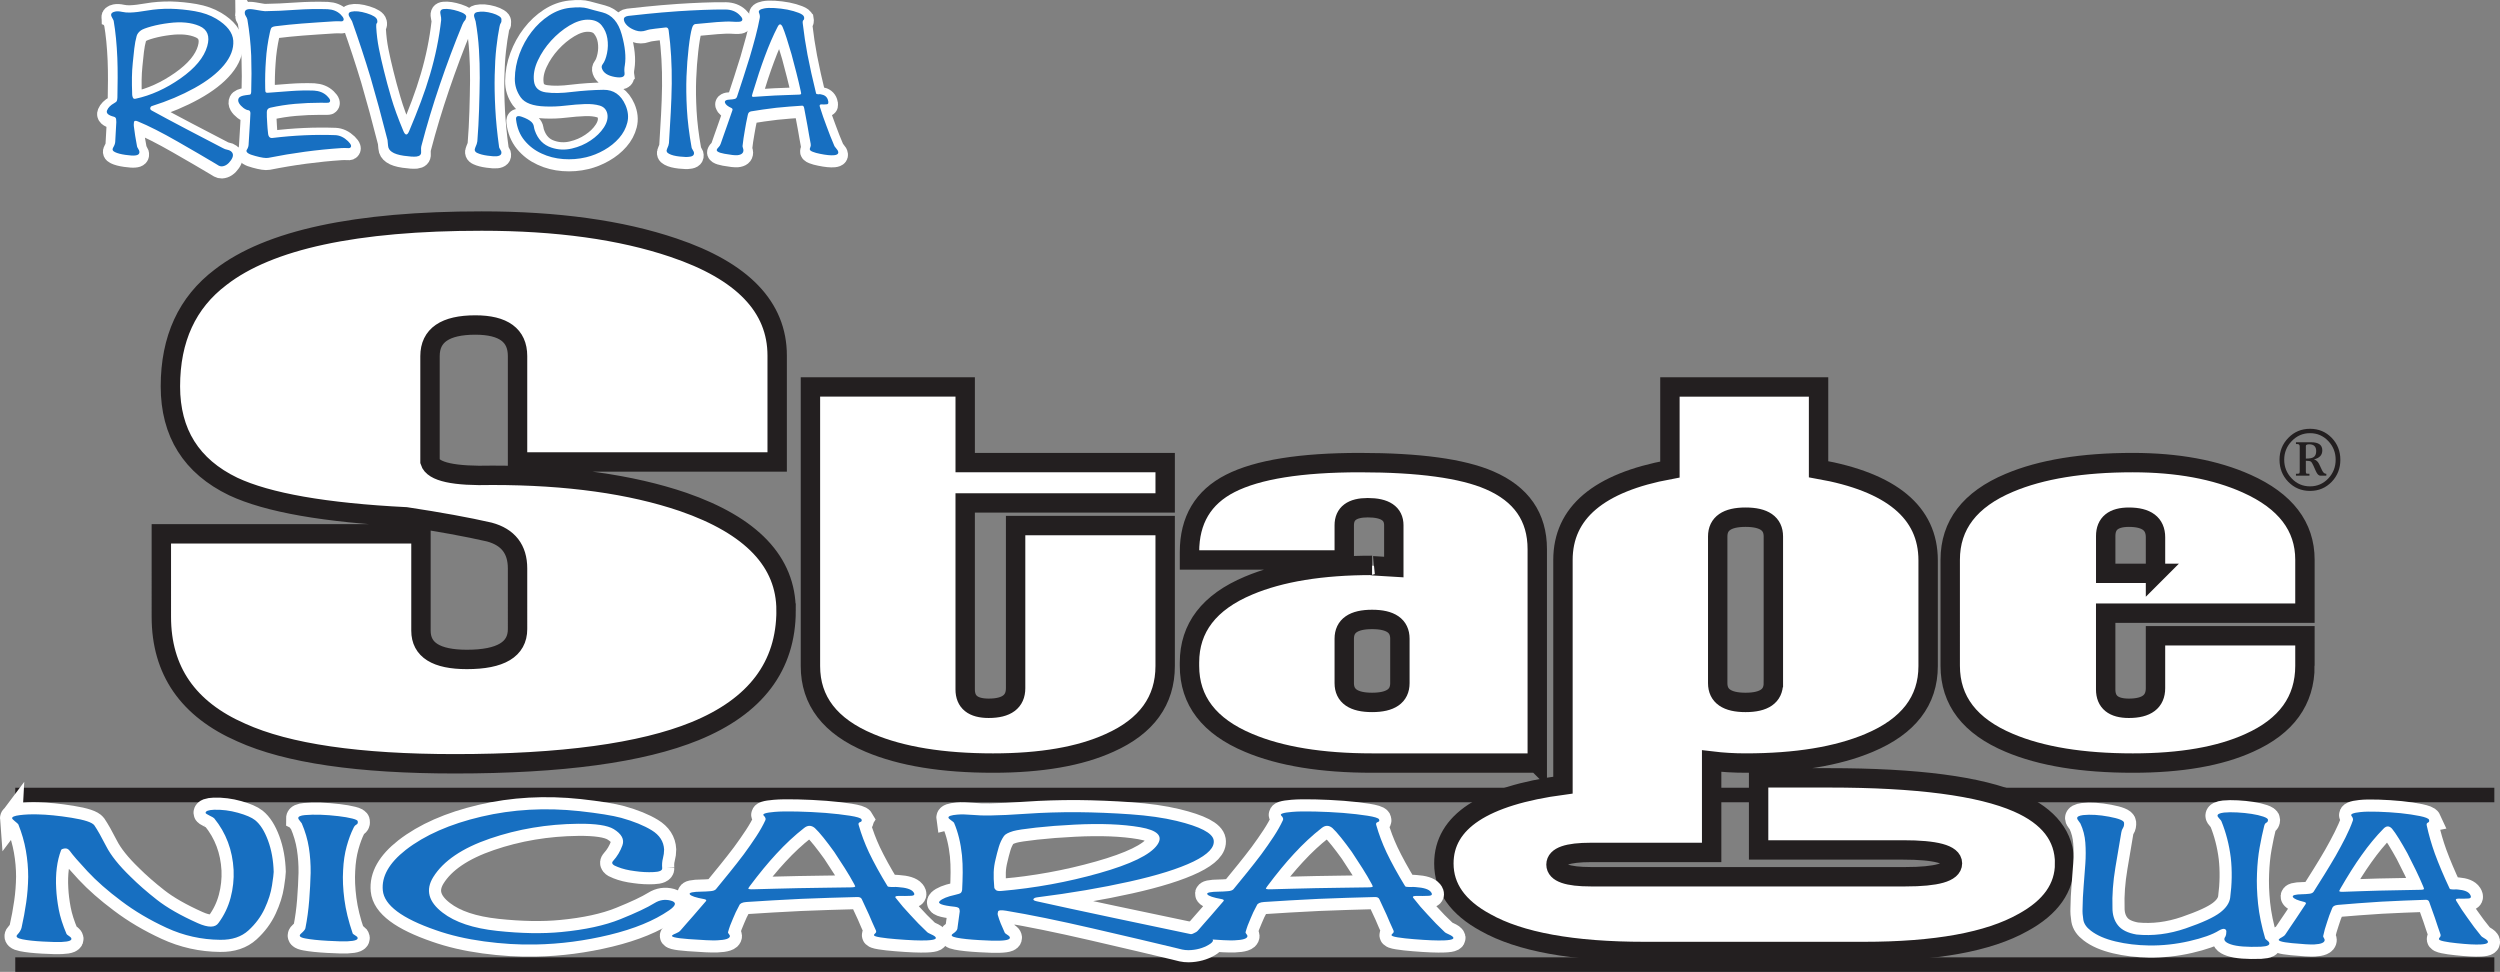 <svg xmlns="http://www.w3.org/2000/svg" width="399.742" height="155.398"><rect width="100%" height="100%" fill="#808080" stroke="none"/><path d="M2.44 127.122h396.397M2.44 154.235h396.397" fill="#fff" stroke="#231f20" stroke-width="2.326"/><path d="M125.693 97.608c0 8.902-4.858 15.338-14.556 19.3-8.538 3.482-21.337 5.22-38.406 5.22-15.4 0-26.773-1.662-34.135-4.992-8.537-3.732-12.798-9.902-12.798-18.507V85.356H67.31v15.486c0 3.07 2.442 4.6 7.345 4.6 5.4 0 8.1-1.615 8.1-4.85V90.89c0-3.072-1.508-5.013-4.518-5.82-3.522-.807-7.964-1.617-13.32-2.43-12.896-.645-22.105-2.26-27.626-4.848-6.697-3.232-10.045-8.568-10.045-16.01 0-7.597 2.678-13.417 8.04-17.46 7.708-5.983 21.616-8.975 41.73-8.975 12.06 0 22.28 1.417 30.66 4.253 11.057 3.726 16.592 9.477 16.592 17.253v17.013H82.755V56.93c0-3.31-2.255-4.963-6.75-4.963-4.834 0-7.248 1.66-7.248 4.977v16.87c.498 1.622 3.824 2.35 9.985 2.186 11.986 0 22.145 1.418 30.47 4.25 10.983 3.802 16.48 9.59 16.48 17.358" fill="#fff"/><path d="M125.693 97.608c0 8.902-4.858 15.338-14.556 19.3-8.538 3.482-21.337 5.22-38.406 5.22-15.4 0-26.773-1.662-34.135-4.992-8.537-3.732-12.798-9.902-12.798-18.507V85.356H67.31v15.486c0 3.07 2.442 4.6 7.345 4.6 5.4 0 8.1-1.615 8.1-4.85V90.89c0-3.072-1.508-5.013-4.518-5.82-3.522-.807-7.964-1.617-13.32-2.43-12.896-.645-22.105-2.26-27.626-4.848-6.697-3.232-10.045-8.568-10.045-16.01 0-7.597 2.678-13.417 8.04-17.46 7.708-5.983 21.616-8.975 41.73-8.975 12.06 0 22.28 1.417 30.66 4.253 11.057 3.726 16.592 9.477 16.592 17.253v17.013H82.755V56.93c0-3.31-2.255-4.963-6.75-4.963-4.834 0-7.248 1.66-7.248 4.977v16.87c.498 1.622 3.824 2.35 9.985 2.186 11.986 0 22.145 1.418 30.47 4.25 10.983 3.802 16.48 9.59 16.48 17.358z" fill="none" stroke="#231f20" stroke-width="3.101"/><path d="M186.306 106.485c0 5.557-2.968 9.658-8.896 12.3-4.73 2.153-10.936 3.227-18.63 3.227-8.066 0-14.646-1.074-19.74-3.223-6.307-2.64-9.455-6.733-9.455-12.285V61.87h24.746v12.098h31.976v6.45H154.33v29.82c0 2.01 1.25 3.015 3.754 3.015 2.872 0 4.31-1.073 4.31-3.218V84.037h23.912v22.448z" fill="#fff"/><path d="M186.306 106.485c0 5.557-2.968 9.658-8.896 12.3-4.73 2.153-10.936 3.227-18.63 3.227-8.066 0-14.646-1.074-19.74-3.223-6.307-2.64-9.455-6.733-9.455-12.285V61.87h24.746v12.098h31.976v6.45H154.33v29.82c0 2.01 1.25 3.015 3.754 3.015 2.872 0 4.31-1.073 4.31-3.218V84.037h23.912v22.448z" fill="none" stroke="#231f20" stroke-width="3.101"/><path d="M223.838 109.23v-7.102c0-2.054-1.48-3.082-4.446-3.082-2.968 0-4.45 1.028-4.45 3.082v7.102c0 2.055 1.482 3.083 4.45 3.083 2.965 0 4.446-1.028 4.446-3.083m21.965 12.782h-26.41c-8.068 0-14.65-1.076-19.743-3.23-6.305-2.643-9.455-6.745-9.455-12.307v-.537c0-5.557 3.15-9.66 9.455-12.307 5.094-2.15 11.675-3.228 19.737-3.228-.833 0 .327.09 3.478.27v-6.685c0-1.87-1.392-2.807-4.17-2.807-2.504 0-3.754.936-3.754 2.807v5.546h-24.745v-1.275c0-5.098 2.177-8.756 6.533-10.97 4.354-2.213 11.26-3.32 20.718-3.32 9.448 0 16.355.942 20.71 2.822 5.098 2.196 7.647 5.868 7.647 11.02v34.202z" fill="#fff"/><path d="M223.838 109.23v-7.102c0-2.054-1.48-3.082-4.446-3.082-2.968 0-4.45 1.028-4.45 3.082v7.102c0 2.055 1.482 3.083 4.45 3.083 2.965 0 4.446-1.028 4.446-3.083zm21.965 12.782h-26.41c-8.068 0-14.65-1.076-19.743-3.23-6.305-2.643-9.455-6.745-9.455-12.307v-.537c0-5.557 3.15-9.66 9.455-12.307 5.094-2.15 11.675-3.228 19.737-3.228-.833 0 .327.09 3.478.27v-6.685c0-1.87-1.392-2.807-4.17-2.807-2.504 0-3.754.936-3.754 2.807v5.546h-24.745v-1.275c0-5.098 2.177-8.756 6.533-10.97 4.354-2.213 11.26-3.32 20.718-3.32 9.448 0 16.355.942 20.71 2.822 5.098 2.196 7.647 5.868 7.647 11.02v34.202z" fill="none" stroke="#231f20" stroke-width="3.101"/><path d="M283.555 109.23V85.78c0-2.054-1.482-3.083-4.446-3.083-2.97 0-4.453 1.03-4.453 3.084v23.45c0 2.055 1.484 3.083 4.452 3.083 2.963 0 4.445-1.028 4.445-3.083m46.573 28.826c0 3.89-2.224 7.042-6.67 9.456-5.47 3.084-13.95 4.63-25.445 4.63h-35.03c-11.492 0-19.975-1.543-25.443-4.626-4.447-2.413-6.67-5.563-6.67-9.45 0-6.656 6.35-10.833 19.042-12.53v-35.99c0-7.55 5.7-12.374 17.103-14.475v-13.2h23.767v13.156c11.68 2.06 17.52 6.914 17.52 14.564v16.915c0 5.552-3.153 9.645-9.454 12.284-5.1 2.148-11.676 3.222-19.74 3.222-1.853 0-3.666-.107-5.422-.32v14.61h-19.323c-3.71 0-5.564.647-5.564 1.943 0 1.294 1.852 1.943 5.563 1.943h50.32c5.007 0 7.51-.716 7.51-2.145 0-1.428-2.644-2.142-7.922-2.142h-23.075v-11.525h11.26c14.086 0 24.138 1.317 30.165 3.957 5.005 2.19 7.508 5.43 7.508 9.724" fill="#fff"/><path d="M283.555 109.23V85.78c0-2.054-1.482-3.083-4.446-3.083-2.97 0-4.453 1.03-4.453 3.084v23.45c0 2.055 1.484 3.083 4.452 3.083 2.963 0 4.445-1.028 4.445-3.083zm46.573 28.826c0 3.89-2.224 7.042-6.67 9.456-5.47 3.084-13.95 4.63-25.445 4.63h-35.03c-11.492 0-19.975-1.543-25.443-4.626-4.447-2.413-6.67-5.563-6.67-9.45 0-6.656 6.35-10.833 19.042-12.53v-35.99c0-7.55 5.7-12.374 17.103-14.475v-13.2h23.767v13.156c11.68 2.06 17.52 6.914 17.52 14.564v16.915c0 5.552-3.153 9.645-9.454 12.284-5.1 2.148-11.676 3.222-19.74 3.222-1.853 0-3.666-.107-5.422-.32v14.61h-19.323c-3.71 0-5.564.647-5.564 1.943 0 1.294 1.852 1.943 5.563 1.943h50.32c5.007 0 7.51-.716 7.51-2.145 0-1.428-2.644-2.142-7.922-2.142h-23.075v-11.525h11.26c14.086 0 24.138 1.317 30.165 3.957 5.005 2.19 7.508 5.43 7.508 9.724z" fill="none" stroke="#231f20" stroke-width="3.101"/><path d="M344.658 91.675v-5.762c0-2.142-1.42-3.215-4.257-3.215-2.473 0-3.705 1.005-3.705 3.016v5.96h7.963zm23.896 14.768c0 5.573-2.968 9.682-8.897 12.333-4.73 2.157-10.936 3.236-18.63 3.236-8.063 0-14.642-1.077-19.738-3.23-6.305-2.647-9.455-6.75-9.455-12.315V89.512c0-5.562 3.15-9.668 9.454-12.314 5.095-2.152 11.674-3.23 19.737-3.23 7.136 0 13.206 1.12 18.21 3.362 6.208 2.78 9.317 6.836 9.317 12.17v8.54h-31.86v12.197c0 2.01 1.233 3.016 3.707 3.016 2.837 0 4.258-1.073 4.258-3.218v-8.375h23.896v4.783z" fill="#fff"/><path d="M344.658 91.675v-5.762c0-2.142-1.42-3.215-4.257-3.215-2.473 0-3.705 1.005-3.705 3.016v5.96h7.963zm23.896 14.768c0 5.573-2.968 9.682-8.897 12.333-4.73 2.157-10.936 3.236-18.63 3.236-8.063 0-14.642-1.077-19.738-3.23-6.305-2.647-9.455-6.75-9.455-12.315V89.512c0-5.562 3.15-9.668 9.454-12.314 5.095-2.152 11.674-3.23 19.737-3.23 7.136 0 13.206 1.12 18.21 3.362 6.208 2.78 9.317 6.836 9.317 12.17v8.54h-31.86v12.197c0 2.01 1.233 3.016 3.707 3.016 2.837 0 4.258-1.073 4.258-3.218v-8.375h23.896v4.783z" fill="none" stroke="#231f20" stroke-width="3.101"/><path d="M1.938 130.83c-.017-.222.394-.387 1.234-.494.84-.107 1.785-.147 2.837-.12 1.542.03 3.357.21 5.444.544 2.086.336 3.298.74 3.637 1.215.51.752 1.137 1.862 1.885 3.327.745 1.464 2.043 3.09 3.892 4.875 1.204 1.2 2.61 2.432 4.223 3.695 1.61 1.266 3.79 2.512 6.54 3.74 1.677.744 2.78.734 3.306-.03.9-1.217 1.543-2.558 1.934-4.023.39-1.465.55-2.952.483-4.457-.17-3.17-1.205-5.924-3.104-8.258-.07-.085-.316-.228-.74-.433-.423-.204-.635-.35-.635-.432 0-.297.45-.465 1.35-.503 1.27-.036 2.547.124 3.827.482 1.28.358 2.192.75 2.735 1.178.814.65 1.5 1.727 2.06 3.23.56 1.5.866 3.186.917 5.055 0 .26-.09.977-.268 2.15-.177 1.17-.567 2.405-1.17 3.702-.603 1.298-1.467 2.462-2.595 3.494-1.127 1.03-2.632 1.533-4.515 1.506-3.002-.028-5.856-.665-8.56-1.912-2.706-1.245-5.126-2.678-7.264-4.296-2.153-1.608-3.95-3.187-5.393-4.735-1.442-1.548-2.383-2.635-2.823-3.257-.238-.326-.522-.46-.853-.406-.33.056-.512.14-.546.252-.66 1.73-.925 3.79-.788 6.18.05 1.032.186 2.14.407 3.32.22 1.18.636 2.487 1.247 3.92.016.054.127.15.33.285.204.135.33.24.382.314.27.4-.24.63-1.526.684-.56.028-1.54.005-2.94-.07-1.4-.074-2.505-.195-3.32-.362-.848-.168-1.107-.42-.776-.76.33-.34.548-.695.65-1.067.305-1.35.554-2.704.75-4.066.195-1.364.3-2.728.318-4.096 0-1.394-.123-2.792-.37-4.19-.245-1.4-.647-2.798-1.207-4.193-.05-.083-.23-.245-.533-.487-.306-.242-.46-.41-.46-.502" fill="#fff"/><path d="M1.938 130.83c-.017-.222.394-.387 1.234-.494.84-.107 1.785-.147 2.837-.12 1.542.03 3.357.21 5.444.544 2.086.336 3.298.74 3.637 1.215.51.752 1.137 1.862 1.885 3.327.745 1.464 2.043 3.09 3.892 4.875 1.204 1.2 2.61 2.432 4.223 3.695 1.61 1.266 3.79 2.512 6.54 3.74 1.677.744 2.78.734 3.306-.03.9-1.217 1.543-2.558 1.934-4.023.39-1.465.55-2.952.483-4.457-.17-3.17-1.205-5.924-3.104-8.258-.07-.085-.316-.228-.74-.433-.423-.204-.635-.35-.635-.432 0-.297.45-.465 1.35-.503 1.27-.036 2.547.124 3.827.482 1.28.358 2.192.75 2.735 1.178.814.65 1.5 1.727 2.06 3.23.56 1.5.866 3.186.917 5.055 0 .26-.09.977-.268 2.15-.177 1.17-.567 2.405-1.17 3.702-.603 1.298-1.467 2.462-2.595 3.494-1.127 1.03-2.632 1.533-4.515 1.506-3.002-.028-5.856-.665-8.56-1.912-2.706-1.245-5.126-2.678-7.264-4.296-2.153-1.608-3.95-3.187-5.393-4.735-1.442-1.548-2.383-2.635-2.823-3.257-.238-.326-.522-.46-.853-.406-.33.056-.512.14-.546.252-.66 1.73-.925 3.79-.788 6.18.05 1.032.186 2.14.407 3.32.22 1.18.636 2.487 1.247 3.92.016.054.127.15.33.285.204.135.33.24.382.314.27.4-.24.63-1.526.684-.56.028-1.54.005-2.94-.07-1.4-.074-2.505-.195-3.32-.362-.848-.168-1.107-.42-.776-.76.33-.34.548-.695.65-1.067.305-1.35.554-2.704.75-4.066.195-1.364.3-2.728.318-4.096 0-1.394-.123-2.792-.37-4.19-.245-1.4-.647-2.798-1.207-4.193-.05-.083-.23-.245-.533-.487-.306-.242-.46-.41-.46-.502z" fill="none" stroke="#fff" stroke-width="3.876"/><path d="M47.685 130.82c0-.26.356-.424 1.068-.49 1.527-.13 3.316-.073 5.37.17.863.102 1.6.23 2.212.383.61.153.898.313.865.48.05.223-.02.386-.217.49-.195.102-.352.287-.47.557-.407.81-.768 1.78-1.082 2.916-.312 1.133-.504 2.408-.57 3.82-.086 1.424-.018 2.98.203 4.668.22 1.688.66 3.493 1.323 5.418 0 .055.106.15.317.28.212.13.352.23.42.306.27.41-.263.642-1.603.698-.56.027-1.598 0-3.116-.084s-2.71-.21-3.574-.376c-.883-.16-1.115-.417-.7-.775.415-.357.65-.643.7-.857.288-1.45.49-2.945.61-4.484.118-1.54.195-2.998.23-4.375.015-1.366-.077-2.703-.28-4.01-.204-1.306-.585-2.61-1.145-3.912-.05-.084-.158-.22-.32-.412-.16-.19-.24-.327-.24-.41" fill="#fff"/><path d="M47.685 130.82c0-.26.356-.424 1.068-.49 1.527-.13 3.316-.073 5.37.17.863.102 1.6.23 2.212.383.61.153.898.313.865.48.05.223-.02.386-.217.49-.195.102-.352.287-.47.557-.407.81-.768 1.78-1.082 2.916-.312 1.133-.504 2.408-.57 3.82-.086 1.424-.018 2.98.203 4.668.22 1.688.66 3.493 1.323 5.418 0 .055.106.15.317.28.212.13.352.23.42.306.27.41-.263.642-1.603.698-.56.027-1.598 0-3.116-.084s-2.71-.21-3.574-.376c-.883-.16-1.115-.417-.7-.775.415-.357.65-.643.7-.857.288-1.45.49-2.945.61-4.484.118-1.54.195-2.998.23-4.375.015-1.366-.077-2.703-.28-4.01-.204-1.306-.585-2.61-1.145-3.912-.05-.084-.158-.22-.32-.412-.16-.19-.24-.327-.24-.41z" fill="none" stroke="#fff" stroke-width="3.876"/><path d="M105.885 138.83c.017.372-.442.577-1.374.614-.965.047-1.958-.005-2.975-.153-1.068-.13-1.994-.353-2.773-.67-.814-.288-1.06-.604-.738-.947.66-.726 1.16-1.563 1.5-2.51.34-.95-.126-1.815-1.398-2.596-.985-.595-2.884-.88-5.7-.85-4.935.055-9.625.843-14.068 2.364-4.444 1.52-7.472 3.574-9.083 6.16-1.272 2.055-.772 3.95 1.5 5.69 1.986 1.535 4.894 2.507 8.727 2.916 3.834.41 7.252.47 10.254.18 3.8-.362 6.95-1.047 9.45-2.057 2.502-1.01 4.313-1.863 5.433-2.56.83-.52 1.71-.654 2.645-.397.932.255.83.774-.306 1.554-2.392 1.647-5.56 2.948-9.504 3.907-3.943.957-7.89 1.473-11.842 1.548-2.646.056-5.39-.11-8.23-.496-2.842-.386-5.407-.983-7.696-1.792-5.445-1.878-8.276-3.998-8.497-6.36-.22-2.223 1-4.38 3.664-6.473 3.053-2.37 7.08-4.144 12.085-5.32 5.002-1.176 10.234-1.472 15.696-.886 3.07.343 5.292.702 6.666 1.074 2 .557 3.628 1.22 4.884 1.988 1.255.766 1.917 1.792 1.985 3.075 0 .466-.064.936-.19 1.41-.128.475-.165 1.004-.115 1.59" fill="#fff"/><path d="M105.885 138.83c.017.372-.442.577-1.374.614-.965.047-1.958-.005-2.975-.153-1.068-.13-1.994-.353-2.773-.67-.814-.288-1.06-.604-.738-.947.66-.726 1.16-1.563 1.5-2.51.34-.95-.126-1.815-1.398-2.596-.985-.595-2.884-.88-5.7-.85-4.935.055-9.625.843-14.068 2.364-4.444 1.52-7.472 3.574-9.083 6.16-1.272 2.055-.772 3.95 1.5 5.69 1.986 1.535 4.894 2.507 8.727 2.916 3.834.41 7.252.47 10.254.18 3.8-.362 6.95-1.047 9.45-2.057 2.502-1.01 4.313-1.863 5.433-2.56.83-.52 1.71-.654 2.645-.397.932.255.83.774-.306 1.554-2.392 1.647-5.56 2.948-9.504 3.907-3.943.957-7.89 1.473-11.842 1.548-2.646.056-5.39-.11-8.23-.496-2.842-.386-5.407-.983-7.696-1.792-5.445-1.878-8.276-3.998-8.497-6.36-.22-2.223 1-4.38 3.664-6.473 3.053-2.37 7.08-4.144 12.085-5.32 5.002-1.176 10.234-1.472 15.696-.886 3.07.343 5.292.702 6.666 1.074 2 .557 3.628 1.22 4.884 1.988 1.255.766 1.917 1.792 1.985 3.075 0 .466-.064.936-.19 1.41-.128.475-.165 1.004-.115 1.59z" fill="none" stroke="#fff" stroke-width="3.876"/><path d="M136.575 141.355c-.424-.79-.92-1.634-1.49-2.532-.567-.897-1.13-1.765-1.69-2.6-.595-.828-1.163-1.582-1.705-2.26-.543-.68-1.01-1.2-1.4-1.563-.56-.465-1.128-.47-1.704-.014-1.526 1.19-3.01 2.57-4.452 4.142-1.306 1.405-2.722 3.125-4.25 5.162l-.216.327c-.093.144.192.203.853.175l3.36-.09c1.186-.033 2.433-.064 3.74-.09 1.288-.02 2.636-.04 4.045-.064 1.407-.024 2.857-.044 4.35-.062.56 0 .797-.073.712-.217-.086-.145-.136-.25-.152-.315m1.17-10.35c.102.222.03.372-.217.446-.246.076-.318.248-.215.518.407 1.43.95 2.873 1.628 4.324.78 1.636 1.772 3.44 2.977 5.41.068.086.28.127.636.127.39.008.564.006.52-.007-.04-.014.133-.008.524.02 1.272.084 2.077.336 2.416.753.34.42.204.633-.407.642-.56.028-1.188.033-1.882.014-.56 0-.704.135-.433.405.697.902 1.434 1.762 2.215 2.58.865.967 1.79 1.91 2.773 2.832.05.055.224.15.52.285.298.135.497.24.6.314.56.408.15.64-1.222.696-1.12.047-2.748-.018-4.885-.196-.966-.074-1.815-.17-2.543-.285-.73-.116-1.06-.244-.992-.384-.017-.055.046-.143.19-.264.145-.12.183-.27.115-.446-.204-.446-.4-.88-.585-1.297-.187-.42-.365-.832-.534-1.243-.305-.686-.686-1.51-1.144-2.468-.102-.242-.34-.357-.713-.348-1.442.028-2.92.07-4.44.125l-4.54.166c-3.256.16-6.175.327-8.752.503-.644.046-1.026.222-1.144.53-.424.78-.755 1.473-.992 2.077-.356.79-.628 1.535-.814 2.232-.017.055.03.15.14.285.11.135.165.24.165.314 0 .408-.704.64-2.112.696-.798.028-2.29-.04-4.477-.202-2.188-.163-3.036-.384-2.544-.663.05-.054.23-.143.534-.264.305-.12.534-.27.687-.446.356-.4.704-.8 1.043-1.2.34-.4.687-.794 1.043-1.185.337-.39.673-.78 1.003-1.165.33-.386.666-.774 1.006-1.165.1-.14 0-.242-.306-.307-1.34-.24-2.104-.497-2.29-.767-.187-.27.466-.413 1.958-.432.34 0 .78-.023 1.324-.07.423-.028.72-.13.89-.306.695-.846 1.43-1.746 2.2-2.7.772-.952 1.523-1.912 2.253-2.88.71-.967 1.372-1.915 1.983-2.845.61-.93 1.102-1.804 1.475-2.622.102-.214.013-.46-.268-.732-.28-.276.31-.473 1.77-.594.88-.075 2.08-.094 3.6-.056 1.518.037 3.022.11 4.516.223 1.475.12 2.772.27 3.892.446 1.12.177 1.738.368 1.857.572" fill="#fff"/><path d="M136.575 141.355c-.424-.79-.92-1.634-1.49-2.532-.567-.897-1.13-1.765-1.69-2.6-.595-.828-1.163-1.582-1.705-2.26-.543-.68-1.01-1.2-1.4-1.563-.56-.465-1.128-.47-1.704-.014-1.526 1.19-3.01 2.57-4.452 4.142-1.306 1.405-2.722 3.125-4.25 5.162l-.216.327c-.093.144.192.203.853.175l3.36-.09c1.186-.033 2.433-.064 3.74-.09 1.288-.02 2.636-.04 4.045-.064 1.407-.024 2.857-.044 4.35-.062.56 0 .797-.073.712-.217-.086-.145-.136-.25-.152-.315zm1.17-10.35c.102.222.03.372-.217.446-.246.076-.318.248-.215.518.407 1.43.95 2.873 1.628 4.324.78 1.636 1.772 3.44 2.977 5.41.068.086.28.127.636.127.39.008.564.006.52-.007-.04-.014.133-.008.524.02 1.272.084 2.077.335 2.416.753.34.42.204.633-.407.642-.56.028-1.188.033-1.882.014-.56 0-.704.135-.433.405.697.902 1.434 1.762 2.215 2.58.865.967 1.79 1.91 2.773 2.832.05.055.224.15.52.285.298.135.497.24.6.314.56.408.15.64-1.222.696-1.12.047-2.748-.018-4.885-.196-.966-.074-1.815-.17-2.543-.285-.73-.116-1.06-.244-.992-.384-.017-.055.046-.143.19-.264.145-.12.183-.27.115-.446-.204-.446-.4-.88-.585-1.298-.187-.418-.365-.83-.534-1.242-.305-.686-.686-1.51-1.144-2.468-.102-.242-.34-.358-.713-.348-1.442.028-2.92.07-4.44.125l-4.54.166c-3.256.16-6.175.327-8.752.503-.644.046-1.026.222-1.144.53-.424.78-.755 1.473-.992 2.077-.356.79-.628 1.535-.814 2.232-.017.055.03.15.14.285.11.135.165.24.165.314 0 .408-.704.64-2.112.696-.798.028-2.29-.04-4.477-.203-2.188-.162-3.036-.383-2.544-.662.05-.055.23-.143.534-.264.305-.12.534-.27.687-.446.356-.4.704-.8 1.043-1.2.34-.4.687-.794 1.043-1.185.337-.39.673-.78 1.003-1.165.33-.386.666-.774 1.006-1.165.1-.14 0-.242-.306-.307-1.34-.24-2.104-.497-2.29-.767-.187-.27.466-.413 1.958-.432.34 0 .78-.023 1.324-.07.423-.028.72-.13.89-.306.695-.846 1.43-1.746 2.2-2.7.772-.952 1.523-1.913 2.253-2.88.71-.967 1.372-1.915 1.983-2.845.61-.93 1.102-1.804 1.475-2.623.102-.214.013-.458-.268-.73-.28-.277.31-.474 1.77-.595.88-.075 2.08-.094 3.6-.056 1.518.037 3.022.11 4.516.223 1.475.12 2.772.27 3.892.446 1.12.177 1.738.368 1.857.572z" fill="none" stroke="#fff" stroke-width="3.876"/><path d="M160.15 142.46c5.344-.465 10.546-1.413 15.61-2.846 5.063-1.432 8.154-2.933 9.273-4.505 1-1.405.09-2.352-2.736-2.84-2.823-.487-6.33-.624-10.518-.41-2.24.11-4.28.27-6.12.473-1.84.205-3.058.39-3.65.558-.782.234-1.273.495-1.476.783-.357.51-.633 1.097-.828 1.757-.196.66-.37 1.325-.52 1.995-.17.678-.27 1.353-.294 2.022-.026.67.003 1.484.09 2.44 0 .122.08.26.24.413.16.153.472.207.93.16m-8.498-11.717c-.034-.24.433-.404 1.4-.488.66-.056 1.458-.042 2.39.042.933.084 1.892.116 2.876.097 1.51-.018 3.494-.114 5.953-.286 2.46-.17 5.114-.252 7.963-.244 2.85.028 5.69.142 8.523.342 2.83.2 5.29.55 7.377 1.054 3.766.91 5.74 1.936 5.928 3.075.186 1.14-.89 2.28-3.23 3.424-2.36 1.143-5.768 2.213-10.23 3.207-4.46.996-9.37 1.832-14.73 2.51-.34.04-.547.132-.623.28-.077.15.106.27.548.364 3.137.698 7.23 1.58 12.275 2.65 5.045 1.07 9.18 1.94 12.403 2.61.49.11.98.183 1.462.215.484.032.904.1 1.26.202.983.3 1.008.72.076 1.27-.933.55-2 .837-3.205.865-.39 0-.742-.036-1.055-.105-.314-.07-.7-.165-1.158-.286-3.273-.79-7.645-1.817-13.115-3.082-5.47-1.264-10.087-2.208-13.852-2.83-.814-.14-1.253-.092-1.31.145-.06.238-.074.408-.04.51.136.474.293.93.47 1.366.18.437.397.933.65 1.49.017.057.132.153.344.288.21.135.343.235.394.3.306.418-.22.646-1.577.683-.56.03-1.623 0-3.192-.09-1.57-.088-2.777-.216-3.626-.383-.83-.158-1.04-.374-.623-.648.414-.276.648-.534.7-.776.084-.567.146-1.032.19-1.395.042-.363.105-.824.19-1.38 0-.104-.02-.24-.064-.413-.042-.17-.29-.286-.75-.342-2-.205-2.798-.505-2.39-.9.406-.395 1.22-.727 2.442-.996.542-.114.864-.23.966-.35.102-.12.16-.27.178-.448.05-.92.08-1.847.09-2.782.007-.934-.03-1.852-.115-2.755-.204-1.962-.628-3.697-1.273-5.203-.05-.074-.212-.206-.483-.397-.27-.19-.406-.33-.406-.412" fill="#fff"/><path d="M160.15 142.46c5.344-.465 10.546-1.413 15.61-2.846 5.063-1.432 8.154-2.933 9.273-4.505 1-1.405.09-2.352-2.736-2.84-2.823-.487-6.33-.624-10.518-.41-2.24.11-4.28.27-6.12.473-1.84.205-3.058.39-3.65.558-.782.234-1.273.495-1.476.783-.357.51-.633 1.097-.828 1.757-.196.66-.37 1.325-.52 1.995-.17.678-.27 1.353-.294 2.022-.026.67.003 1.484.09 2.44 0 .122.08.26.24.413.16.153.472.207.93.16zm-8.496-11.717c-.034-.24.433-.404 1.4-.488.66-.056 1.458-.042 2.39.042.933.084 1.892.116 2.876.097 1.51-.018 3.494-.114 5.953-.286 2.458-.17 5.114-.252 7.963-.244 2.85.028 5.69.142 8.523.342 2.83.2 5.29.55 7.377 1.054 3.766.91 5.74 1.936 5.928 3.075.186 1.14-.89 2.28-3.23 3.424-2.36 1.143-5.768 2.213-10.23 3.207-4.46.996-9.37 1.832-14.73 2.51-.34.04-.547.132-.623.28-.077.15.106.27.548.364 3.137.698 7.23 1.58 12.275 2.65 5.045 1.07 9.18 1.94 12.403 2.61.49.11.98.183 1.462.215.484.032.904.1 1.26.202.983.3 1.008.72.076 1.27-.933.55-2 .837-3.206.865-.39 0-.742-.036-1.056-.105-.314-.07-.7-.165-1.157-.286-3.273-.79-7.645-1.817-13.115-3.082-5.47-1.264-10.087-2.208-13.852-2.83-.815-.14-1.253-.092-1.312.145-.058.238-.072.408-.037.51.136.474.293.93.47 1.366.18.437.396.933.65 1.49.017.057.132.153.343.288.212.135.344.235.395.3.306.418-.22.646-1.577.683-.56.03-1.623 0-3.192-.09-1.57-.088-2.778-.216-3.626-.383-.83-.158-1.04-.374-.623-.648.414-.276.648-.534.7-.776.084-.567.146-1.032.19-1.395.042-.363.105-.824.19-1.38 0-.104-.02-.24-.064-.413-.043-.17-.29-.286-.75-.342-2-.205-2.798-.505-2.39-.9.406-.395 1.22-.727 2.442-.996.542-.114.864-.23.966-.35.102-.12.16-.27.178-.448.05-.92.08-1.847.09-2.782.007-.934-.03-1.852-.115-2.755-.204-1.962-.628-3.697-1.273-5.203-.05-.074-.212-.206-.483-.397-.27-.19-.406-.33-.406-.412z" fill="none" stroke="#fff" stroke-width="3.876"/><path d="M219.335 141.355c-.424-.79-.92-1.634-1.49-2.532-.566-.897-1.13-1.765-1.69-2.6-.594-.828-1.163-1.582-1.705-2.26-.543-.68-1.01-1.2-1.398-1.563-.56-.465-1.13-.47-1.705-.014-1.527 1.19-3.012 2.57-4.453 4.142-1.306 1.405-2.722 3.125-4.25 5.162-.05.074-.122.184-.215.327-.095.144.19.203.85.175l3.36-.09c1.186-.033 2.434-.064 3.74-.09 1.288-.02 2.637-.04 4.045-.064 1.407-.024 2.858-.044 4.35-.062.56 0 .798-.073.712-.217-.085-.145-.135-.25-.152-.315m1.17-10.35c.103.222.03.372-.217.446-.245.076-.317.248-.215.518.408 1.43.95 2.873 1.63 4.324.778 1.636 1.77 3.44 2.975 5.41.068.086.28.127.636.127.39.008.563.006.52-.007-.042-.014.133-.008.523.02 1.272.084 2.077.336 2.417.753.34.42.204.633-.408.642-.56.028-1.187.033-1.88.014-.56 0-.705.135-.434.405.695.902 1.433 1.762 2.213 2.58.865.967 1.79 1.91 2.774 2.832.05.055.222.15.52.285.296.135.495.24.597.314.56.408.153.64-1.22.696-1.12.047-2.748-.018-4.885-.196-.967-.074-1.816-.17-2.545-.285-.73-.116-1.06-.244-.99-.384-.02-.055.044-.143.19-.264.143-.12.18-.27.113-.446-.203-.446-.4-.88-.585-1.297-.187-.42-.364-.832-.533-1.243-.307-.686-.688-1.51-1.146-2.468-.102-.242-.34-.357-.712-.348-1.442.028-2.92.07-4.44.125l-4.54.166c-3.257.16-6.175.327-8.753.503-.644.046-1.025.222-1.143.53-.425.78-.756 1.473-.992 2.077-.357.79-.628 1.535-.815 2.232-.017.055.03.15.14.285.11.135.166.24.166.314 0 .408-.705.64-2.112.696-.798.028-2.29-.04-4.477-.202-2.19-.163-3.036-.384-2.545-.663.05-.054.23-.143.534-.264.306-.12.534-.27.687-.446.356-.4.704-.8 1.044-1.2.34-.4.686-.794 1.043-1.185.338-.39.673-.78 1.004-1.165.33-.386.666-.774 1.005-1.165.1-.14 0-.242-.306-.307-1.34-.24-2.104-.497-2.29-.767-.186-.27.466-.413 1.96-.432.338 0 .78-.023 1.322-.07.423-.028.72-.13.89-.306.696-.846 1.43-1.746 2.2-2.7.772-.952 1.523-1.912 2.253-2.88.71-.967 1.372-1.915 1.983-2.845.61-.93 1.102-1.804 1.476-2.622.1-.214.01-.46-.27-.732-.28-.276.31-.473 1.77-.594.88-.075 2.082-.094 3.6-.056 1.518.037 3.022.11 4.516.223 1.475.12 2.773.27 3.892.446 1.12.177 1.738.368 1.857.572" fill="#fff"/><path d="M219.335 141.355c-.424-.79-.92-1.634-1.49-2.532-.566-.897-1.13-1.765-1.69-2.6-.594-.828-1.163-1.582-1.705-2.26-.543-.68-1.01-1.2-1.398-1.563-.56-.465-1.13-.47-1.705-.014-1.527 1.19-3.012 2.57-4.453 4.142-1.306 1.405-2.722 3.125-4.25 5.162-.05.074-.122.184-.215.327-.095.144.19.203.85.175l3.36-.09c1.186-.033 2.434-.064 3.74-.09 1.288-.02 2.637-.04 4.045-.064 1.407-.024 2.858-.044 4.35-.062.56 0 .798-.073.712-.217-.085-.145-.135-.25-.152-.315zm1.17-10.35c.103.222.03.372-.217.446-.245.076-.317.248-.215.518.408 1.43.95 2.873 1.63 4.324.778 1.636 1.77 3.44 2.975 5.41.068.086.28.127.636.127.39.008.563.006.52-.007-.042-.014.133-.008.523.02 1.272.084 2.077.335 2.417.753.34.42.204.633-.408.642-.56.028-1.187.033-1.88.014-.56 0-.705.135-.434.405.695.902 1.433 1.762 2.213 2.58.865.967 1.79 1.91 2.774 2.832.05.055.222.15.52.285.296.135.495.24.597.314.56.408.153.64-1.22.696-1.12.047-2.748-.018-4.885-.196-.967-.074-1.816-.17-2.545-.285-.73-.116-1.06-.244-.99-.384-.02-.055.044-.143.19-.264.143-.12.18-.27.113-.446-.203-.446-.4-.88-.585-1.298-.187-.418-.364-.83-.533-1.242-.307-.686-.688-1.51-1.146-2.468-.102-.242-.34-.358-.712-.348-1.442.028-2.92.07-4.44.125l-4.54.166c-3.257.16-6.175.327-8.753.503-.644.046-1.025.222-1.143.53-.425.78-.756 1.473-.992 2.077-.357.79-.628 1.535-.815 2.232-.017.055.03.15.14.285.11.135.166.24.166.314 0 .408-.705.64-2.112.696-.798.028-2.29-.04-4.477-.203-2.19-.162-3.036-.383-2.545-.662.05-.055.23-.143.534-.264.306-.12.534-.27.687-.446.356-.4.704-.8 1.044-1.2.34-.4.686-.794 1.043-1.185.338-.39.673-.78 1.004-1.165.33-.386.666-.774 1.005-1.165.1-.14 0-.242-.306-.307-1.34-.24-2.104-.497-2.29-.767-.186-.27.466-.413 1.96-.432.338 0 .78-.023 1.322-.07.423-.028.72-.13.89-.306.696-.846 1.43-1.746 2.2-2.7.772-.952 1.523-1.913 2.253-2.88.71-.967 1.372-1.915 1.983-2.845.61-.93 1.102-1.804 1.476-2.623.1-.214.01-.458-.27-.73-.28-.277.31-.474 1.77-.595.88-.075 2.082-.094 3.6-.056 1.518.037 3.022.11 4.516.223 1.475.12 2.773.27 3.892.446 1.12.177 1.738.368 1.857.572z" fill="none" stroke="#fff" stroke-width="3.876"/><path d="M332.13 130.85c-.028-.26.287-.433.947-.52 1.196-.123 2.577-.04 4.143.253 1.568.292 2.37.616 2.41.97.028.345-.03.624-.17.833-.142.212-.232.456-.272.733-.242 1.398-.555 3.252-.938 5.56-.384 2.31-.542 4.456-.474 6.438-.013 1.13.275 2.072.867 2.824.59.752 1.586 1.248 2.986 1.487 2.58.258 5.202-.07 7.864-.985s4.498-1.76 5.507-2.536c.928-.71 1.46-1.486 1.594-2.33.296-2.242.33-4.387.1-6.438-.256-2.07-.76-4.023-1.512-5.862-.04-.076-.15-.213-.333-.41-.182-.196-.273-.337-.273-.424-.027-.258.316-.43 1.03-.517.604-.058 1.31-.065 2.117-.022.807.043 1.58.122 2.32.237.725.114 1.34.258 1.845.43.502.173.755.346.755.518 0 .23-.085.382-.253.452-.167.073-.285.248-.352.525-.256 1.016-.498 2.16-.726 3.428-.23 1.27-.37 2.656-.424 4.16-.067 1.504-.01 3.125.17 4.864.183 1.74.563 3.585 1.14 5.538.014.06.11.155.284.288.174.135.283.24.322.317.243.422-.195.66-1.31.718-2.22.077-3.812-.048-4.78-.374-.97-.326-1.265-.738-.888-1.236.066-.144.11-.28.13-.41.02-.128.03-.28.03-.453-.012-.19-.113-.314-.3-.372-.19-.058-.485.03-.89.258-1.008.633-2.588 1.195-4.74 1.69-2.15.492-4.295.725-6.433.696-1.896-.03-3.678-.242-5.344-.64-1.668-.397-2.985-.97-3.953-1.717-.7-.526-1.103-1.11-1.21-1.753-.108-.64-.15-1.25-.122-1.825.014-1.15.07-2.328.172-3.534.1-1.208.192-2.4.272-3.58.08-1.167.08-2.298 0-3.39s-.344-2.112-.787-3.06c-.04-.076-.138-.213-.292-.41-.155-.197-.23-.34-.23-.424" fill="#fff"/><path d="M332.13 130.85c-.028-.26.287-.433.947-.52 1.196-.123 2.577-.04 4.143.253 1.568.292 2.37.616 2.41.97.028.345-.03.624-.17.833-.142.212-.232.456-.272.733-.242 1.398-.555 3.252-.938 5.56-.384 2.31-.542 4.456-.474 6.438-.013 1.13.275 2.072.867 2.824.59.752 1.586 1.248 2.986 1.487 2.58.258 5.202-.07 7.864-.985s4.498-1.76 5.507-2.536c.928-.71 1.46-1.486 1.594-2.33.296-2.242.33-4.387.1-6.438-.256-2.07-.76-4.023-1.512-5.862-.04-.076-.15-.213-.333-.41-.182-.196-.273-.337-.273-.424-.027-.258.316-.43 1.03-.517.604-.058 1.31-.065 2.117-.022.807.043 1.58.122 2.32.237.725.114 1.34.258 1.845.43.502.173.755.346.755.518 0 .23-.085.382-.253.452-.167.073-.285.248-.352.525-.256 1.016-.498 2.16-.726 3.428-.23 1.27-.37 2.656-.424 4.16-.067 1.504-.01 3.125.17 4.864.183 1.74.563 3.585 1.14 5.538.014.06.11.155.284.288.174.135.283.24.322.317.243.422-.195.66-1.31.718-2.22.077-3.812-.048-4.78-.374-.97-.326-1.265-.738-.888-1.236.066-.144.11-.28.13-.41.02-.128.03-.28.03-.453-.012-.19-.113-.314-.3-.372-.19-.058-.485.03-.89.258-1.008.633-2.588 1.195-4.74 1.69-2.15.492-4.295.725-6.433.696-1.896-.03-3.678-.242-5.344-.64-1.668-.397-2.985-.97-3.953-1.717-.7-.526-1.103-1.11-1.21-1.753-.108-.64-.15-1.25-.122-1.825.014-1.15.07-2.328.172-3.534.1-1.208.192-2.4.272-3.58.08-1.167.08-2.298 0-3.39s-.344-2.112-.787-3.06c-.04-.076-.138-.213-.292-.41-.155-.197-.23-.34-.23-.424z" fill="none" stroke="#fff" stroke-width="3.876"/><path d="M387.46 141.732c-.34-.815-.732-1.684-1.18-2.61-.453-.923-.9-1.817-1.343-2.68-.47-.85-.92-1.627-1.35-2.326-.432-.7-.8-1.236-1.11-1.61-.444-.48-.895-.483-1.352-.015-1.21 1.228-2.387 2.65-3.53 4.27-1.036 1.446-2.157 3.218-3.368 5.316l-.172.34c-.074.146.152.206.676.178l2.664-.094c.94-.033 1.93-.064 2.965-.093 1.02-.02 2.09-.04 3.206-.064s2.265-.046 3.45-.066c.443 0 .63-.074.564-.222-.07-.148-.108-.256-.12-.323m.926-10.663c.08.23.024.383-.17.46-.197.076-.253.253-.173.53.324 1.477.753 2.96 1.29 4.455.62 1.687 1.405 3.545 2.36 5.576.054.087.223.13.505.13.31.01.447.008.413-.007-.032-.014.105-.008.415.02 1.008.087 1.647.346 1.916.776.27.43.162.65-.32.66-.445.03-.943.035-1.494.016-.444 0-.558.138-.343.416.55.93 1.136 1.815 1.755 2.658.686.997 1.42 1.968 2.2 2.917.04.057.176.156.41.295.238.14.395.246.476.323.444.422.12.66-.97.72-.886.047-2.176-.02-3.87-.203-.767-.077-1.44-.174-2.017-.294-.578-.12-.84-.252-.787-.396-.015-.057.036-.147.15-.272.115-.124.145-.278.09-.46l-.462-1.336c-.15-.43-.29-.857-.424-1.28-.243-.708-.544-1.556-.908-2.543-.08-.248-.27-.368-.563-.358-1.144.03-2.318.072-3.522.13l-3.598.17c-2.582.165-4.895.338-6.938.518-.512.05-.814.23-.908.547-.336.805-.6 1.518-.787 2.14-.283.815-.498 1.58-.646 2.3-.013.057.023.156.11.295.088.14.132.246.132.323 0 .422-.558.66-1.675.72-.63.027-1.813-.042-3.548-.21-1.734-.167-2.406-.395-2.017-.683.04-.057.182-.147.424-.272.24-.124.423-.278.543-.46.283-.41.56-.824.827-1.236.27-.41.545-.818.828-1.22l.796-1.2c.262-.4.528-.8.797-1.2.08-.144 0-.25-.24-.317-1.064-.25-1.67-.512-1.817-.79-.147-.278.37-.426 1.554-.446.268 0 .618-.022 1.048-.07.336-.03.57-.135.706-.317.553-.87 1.134-1.8 1.746-2.78.612-.982 1.206-1.972 1.785-2.968.566-.996 1.09-1.973 1.574-2.93.484-.96.874-1.86 1.17-2.703.08-.22.01-.47-.212-.754-.222-.282.245-.486 1.402-.61.7-.078 1.65-.096 2.854-.058 1.203.038 2.396.114 3.58.23 1.17.125 2.198.278 3.086.46.887.182 1.377.38 1.472.588" fill="#fff"/><path d="M387.46 141.732c-.34-.815-.732-1.684-1.18-2.61-.453-.923-.9-1.817-1.343-2.68-.47-.85-.92-1.627-1.35-2.326-.432-.7-.8-1.236-1.11-1.61-.444-.48-.895-.483-1.352-.015-1.21 1.228-2.387 2.65-3.53 4.27-1.036 1.446-2.157 3.218-3.368 5.316l-.172.34c-.074.146.152.206.676.178l2.664-.094c.94-.033 1.93-.064 2.965-.093 1.02-.02 2.09-.04 3.206-.064s2.265-.046 3.45-.066c.443 0 .63-.074.564-.222-.07-.148-.108-.256-.12-.323zm.926-10.663c.08.23.024.383-.17.46-.197.076-.253.253-.173.53.324 1.477.753 2.96 1.29 4.455.62 1.687 1.405 3.545 2.36 5.575.054.086.223.13.505.13.31.01.447.007.413-.008-.032-.014.105-.007.415.02 1.008.088 1.647.347 1.916.777.27.43.162.65-.32.66-.445.03-.943.035-1.494.015-.444 0-.558.14-.342.417.55.93 1.135 1.815 1.754 2.658.686.997 1.42 1.968 2.2 2.917.04.057.176.156.41.295.238.14.395.246.476.323.444.422.122.66-.97.72-.886.047-2.176-.02-3.87-.203-.767-.077-1.44-.174-2.017-.294-.578-.12-.84-.252-.787-.396-.015-.057.036-.147.15-.272.115-.124.145-.278.09-.46l-.462-1.336c-.15-.432-.29-.857-.424-1.28-.242-.708-.544-1.556-.908-2.543-.08-.248-.27-.368-.563-.358-1.144.03-2.318.072-3.522.13l-3.598.17c-2.58.165-4.895.338-6.938.518-.512.05-.814.23-.908.547-.336.805-.6 1.518-.787 2.14-.283.815-.498 1.58-.646 2.3-.013.057.023.156.11.295.088.14.132.246.132.323 0 .422-.558.66-1.675.72-.63.027-1.813-.042-3.548-.21-1.734-.167-2.406-.395-2.016-.683.04-.057.18-.147.423-.272.24-.124.423-.278.543-.46.283-.41.56-.824.827-1.236.27-.41.545-.818.828-1.222.268-.402.533-.8.796-1.2.262-.397.528-.797.797-1.2.08-.143 0-.248-.24-.315-1.064-.25-1.67-.512-1.817-.79-.147-.278.37-.426 1.554-.446.268 0 .618-.023 1.048-.07.336-.03.572-.135.706-.317.553-.87 1.134-1.8 1.746-2.78.612-.982 1.206-1.972 1.785-2.968.566-.996 1.09-1.973 1.574-2.932.484-.957.874-1.857 1.17-2.7.08-.222.01-.472-.212-.755-.222-.282.245-.486 1.403-.61.698-.078 1.65-.096 2.853-.058 1.203.038 2.396.114 3.58.23 1.17.125 2.198.277 3.086.46.887.182 1.377.38 1.472.588z" fill="none" stroke="#fff" stroke-width="3.876"/><path d="M21.676 16.17c2.46-.53 4.857-1.614 7.19-3.25 2.33-1.635 3.755-3.35 4.27-5.146.462-1.603.04-2.684-1.26-3.24-1.3-.56-2.916-.715-4.844-.47-1.032.126-1.97.308-2.82.54-.846.234-1.407.447-1.68.638-.36.265-.586.563-.68.89-.164.586-.29 1.256-.38 2.01-.09.754-.17 1.513-.24 2.278-.08.775-.125 1.545-.136 2.31-.012.764 0 1.694.04 2.787 0 .138.038.295.112.47.074.175.218.237.428.183M17.762 2.788c-.016-.276.2-.462.645-.557.305-.063.67-.047 1.1.05.43.094.872.13 1.325.11.696-.02 1.61-.13 2.742-.326 1.133-.197 2.356-.29 3.668-.28 1.313.032 2.62.163 3.926.39 1.305.23 2.437.63 3.4 1.204 1.733 1.04 2.643 2.212 2.73 3.513.085 1.302-.41 2.606-1.49 3.912-1.085 1.306-2.655 2.528-4.71 3.664-2.055 1.137-4.317 2.093-6.785 2.867-.157.043-.252.15-.287.32-.036.17.048.307.252.413 1.445.797 3.33 1.806 5.653 3.027 2.326 1.222 4.23 2.215 5.715 2.98.226.126.45.21.673.247.223.036.416.114.58.23.453.34.465.823.036 1.45-.43.627-.922.956-1.477.987-.18 0-.342-.04-.486-.12-.144-.078-.322-.187-.533-.325-1.507-.903-3.52-2.077-6.04-3.52-2.52-1.445-4.647-2.523-6.38-3.235-.376-.16-.578-.104-.605.168-.026.27-.033.463-.017.58.062.542.134 1.062.216 1.562.084.5.184 1.067.3 1.704.008.065.06.174.158.33.098.152.16.266.182.34.14.478-.1.74-.726.78-.258.032-.748-.002-1.47-.102-.724-.1-1.28-.248-1.67-.44-.383-.18-.48-.426-.288-.74.19-.313.3-.607.322-.884.04-.647.068-1.18.088-1.593.02-.413.048-.94.088-1.577 0-.116-.01-.272-.03-.47-.02-.195-.134-.325-.345-.39-.922-.233-1.29-.575-1.102-1.026.187-.45.562-.83 1.125-1.14.25-.127.398-.26.445-.398.047-.138.074-.31.082-.51.023-1.053.037-2.112.04-3.178.005-1.068-.013-2.117-.052-3.147-.094-2.24-.29-4.222-.586-5.942-.023-.086-.098-.237-.222-.454-.125-.22-.188-.376-.188-.472" fill="#fff"/><path d="M21.676 16.17c2.46-.53 4.857-1.614 7.19-3.25 2.33-1.635 3.755-3.35 4.27-5.146.462-1.603.04-2.684-1.26-3.24-1.3-.56-2.916-.715-4.844-.47-1.032.126-1.97.308-2.82.54-.846.234-1.407.447-1.68.638-.36.265-.586.563-.68.89-.164.586-.29 1.256-.38 2.01-.09.754-.17 1.513-.24 2.278-.08.775-.125 1.545-.136 2.31-.012.764 0 1.694.04 2.787 0 .138.038.295.112.47.074.175.218.237.428.183zM17.762 2.788c-.016-.276.2-.462.645-.557.305-.063.67-.047 1.1.05.43.094.872.13 1.325.11.696-.02 1.61-.13 2.742-.326 1.133-.197 2.356-.29 3.668-.28 1.313.032 2.62.163 3.926.39 1.305.23 2.437.63 3.4 1.204 1.733 1.04 2.643 2.212 2.73 3.513.085 1.302-.41 2.606-1.49 3.912-1.085 1.306-2.655 2.528-4.71 3.664-2.055 1.137-4.317 2.093-6.785 2.867-.157.043-.252.15-.287.32-.036.17.048.307.252.413 1.445.797 3.33 1.806 5.653 3.027 2.326 1.222 4.23 2.215 5.715 2.98.226.126.45.21.673.247.223.036.416.114.58.23.453.34.465.823.036 1.45-.43.627-.922.956-1.477.987-.18 0-.342-.04-.486-.12-.144-.078-.322-.187-.533-.325-1.507-.903-3.52-2.077-6.04-3.52-2.52-1.445-4.647-2.523-6.38-3.235-.376-.16-.578-.104-.605.168-.026.27-.033.463-.017.58.062.542.134 1.062.216 1.562.084.5.184 1.067.3 1.704.008.065.06.174.158.33.098.152.16.266.182.34.14.478-.1.74-.726.78-.258.032-.748-.002-1.47-.102-.724-.1-1.28-.248-1.67-.44-.383-.18-.48-.426-.288-.74.19-.313.3-.607.322-.884.04-.647.068-1.18.088-1.593.02-.413.048-.94.088-1.577 0-.116-.01-.272-.03-.47-.02-.195-.134-.325-.345-.39-.922-.233-1.29-.575-1.102-1.026.187-.45.562-.83 1.125-1.14.25-.127.398-.26.445-.398.047-.138.074-.31.082-.51.023-1.053.037-2.112.04-3.178.005-1.068-.013-2.117-.052-3.147-.094-2.24-.29-4.222-.586-5.942-.023-.086-.098-.237-.222-.454-.125-.22-.188-.376-.188-.472z" fill="none" stroke="#fff" stroke-width="3.101"/><path d="M39.137 2.46c-.032-.543.456-.728 1.464-.56 1.01.182 1.6.273 1.77.273 1.548-.022 3.212-.096 4.993-.224 1.656-.117 3.328-.15 5.016-.097.843.043 1.534.32 2.073.83.54.54.644.902.316 1.082-.064.032-.208.04-.434.024-.227-.017-.54-.014-.937.007-.86.053-1.72.108-2.574.167-.855.058-1.705.12-2.55.183l-2.114.19c-.707.065-1.412.144-2.115.24-.406.054-.645.175-.715.367-.07.19-.13.398-.176.62-.337 1.53-.547 3.007-.633 4.43-.11 1.445-.148 2.937-.117 4.476 0 .043.008.203.023.48.015.2.144.29.386.27 1.227-.097 2.455-.19 3.685-.28 1.232-.09 2.468-.114 3.71-.072.852.054 1.543.335 2.074.845.54.52.645.876.317 1.068-.046.043-.502.054-1.37.033-1.344 0-2.688.058-4.03.175-1.344.118-2.677.324-3.997.622-.352.084-.532.312-.54.684-.015.382.008 1.03.07 1.944.017.38.06.875.13 1.48.054.554.308.792.762.718 3.414-.414 6.742-.562 9.984-.447.718.032 1.393.35 2.027.956.54.53.644.892.316 1.082-.07.044-.22.055-.446.033-.227-.02-.535-.02-.925 0-3.86.256-7.754.777-11.683 1.562-.4.075-1.095-.026-2.087-.303-1.047-.266-1.51-.574-1.383-.924.046-.096.1-.192.163-.287.086-.17.138-.346.153-.527.023-.414.05-.828.076-1.243.027-.414.053-.828.076-1.242.03-.414.057-.837.076-1.266.02-.43.04-.87.065-1.315.006-.297-.095-.467-.306-.51-.22-.01-.488-.133-.808-.366-.305-.233-.54-.487-.703-.764-.156-.276-.176-.536-.058-.78.116-.245.495-.41 1.136-.494.376-.043.587-.07.633-.08.14-.01.22-.165.235-.462.063-1.932.063-3.865 0-5.8-.086-1.943-.29-3.86-.61-5.75-.038-.18-.117-.355-.234-.526-.125-.18-.187-.355-.187-.525" fill="#fff"/><path d="M39.137 2.46c-.032-.543.456-.728 1.464-.56 1.01.182 1.6.273 1.77.273 1.548-.022 3.212-.096 4.993-.224 1.656-.117 3.328-.15 5.016-.097.843.043 1.534.32 2.073.83.54.54.644.902.316 1.082-.064.032-.208.04-.434.024-.227-.017-.54-.014-.937.007-.86.053-1.72.108-2.574.167-.855.058-1.705.12-2.55.183l-2.114.19c-.707.065-1.412.144-2.115.24-.406.054-.645.175-.715.367-.07.19-.13.398-.176.62-.337 1.53-.547 3.007-.633 4.43-.11 1.445-.148 2.937-.117 4.476 0 .043.008.203.023.48.015.2.144.29.386.27 1.227-.097 2.455-.19 3.685-.28 1.232-.09 2.468-.114 3.71-.072.852.054 1.543.335 2.074.845.54.52.645.876.317 1.068-.046.043-.502.054-1.37.033-1.344 0-2.688.058-4.03.175-1.344.118-2.677.324-3.997.622-.352.084-.532.312-.54.684-.015.382.008 1.03.07 1.944.017.38.06.875.13 1.48.054.554.308.792.762.718 3.414-.414 6.742-.562 9.984-.447.718.032 1.393.35 2.027.956.54.53.644.892.316 1.082-.07.044-.22.055-.446.033-.227-.02-.535-.02-.925 0-3.86.256-7.754.777-11.683 1.562-.4.075-1.095-.026-2.087-.303-1.047-.266-1.51-.574-1.383-.924.046-.096.1-.192.163-.287.086-.17.138-.346.153-.527.023-.414.05-.828.076-1.243.027-.414.053-.828.076-1.242.03-.414.057-.837.076-1.266.02-.43.04-.87.065-1.315.006-.297-.095-.467-.306-.51-.22-.01-.488-.133-.808-.366-.305-.233-.54-.487-.703-.764-.156-.276-.176-.536-.058-.78.116-.245.495-.41 1.136-.494.376-.043.587-.07.633-.08.14-.01.22-.165.235-.462.063-1.932.063-3.865 0-5.8-.086-1.943-.29-3.86-.61-5.75-.038-.18-.117-.355-.234-.526-.125-.18-.187-.355-.187-.525z" fill="none" stroke="#fff" stroke-width="3.101"/><path d="M55.762 2.827c-.078-.308.055-.498.398-.573.633-.15 1.46-.067 2.478.247 1.02.315 1.577.673 1.67 1.076.055.255.038.425-.052.51-.09.085-.123.287-.1.605.063 1.17.206 2.317.427 3.443.223 1.125.494 2.325.815 3.6.313 1.285.696 2.7 1.15 4.245.45 1.546 1.096 3.317 1.933 5.313.32.787.637.797.95.032.687-1.624 1.31-3.182 1.868-4.674.56-1.493 1.05-2.956 1.47-4.39.852-2.89 1.442-5.777 1.77-8.666.024-.19-.015-.523-.116-.996-.102-.472.082-.73.55-.772.61-.064 1.38.054 2.31.35.93.298 1.346.62 1.253.972-.047.255-.12.428-.222.518-.102.09-.224.29-.364.598-1.306 3.175-2.51 6.383-3.61 9.62-1.125 3.305-2.102 6.545-2.93 9.72-.086.276-.112.63-.077 1.066.036.437-.22.685-.766.75-.445.042-1.108 0-1.987-.13-.88-.125-1.522-.333-1.927-.62-.375-.254-.577-.583-.605-.987-.026-.403-.056-.705-.087-.907-.936-3.685-1.84-7.01-2.706-9.973-.89-2.952-1.88-5.958-2.965-9.017-.032-.084-.12-.24-.264-.462-.145-.222-.232-.387-.264-.493" fill="#fff"/><path d="M55.762 2.827c-.078-.308.055-.498.398-.573.633-.15 1.46-.067 2.478.247 1.02.315 1.577.673 1.67 1.076.055.255.038.425-.052.51-.09.085-.123.287-.1.605.063 1.17.206 2.317.427 3.443.223 1.125.494 2.325.815 3.6.313 1.285.696 2.7 1.15 4.245.45 1.546 1.096 3.317 1.933 5.313.32.787.637.797.95.032.687-1.624 1.31-3.182 1.868-4.674.56-1.493 1.05-2.956 1.47-4.39.852-2.89 1.442-5.777 1.77-8.666.024-.19-.015-.523-.116-.996-.102-.472.082-.73.55-.772.61-.064 1.38.054 2.31.35.93.298 1.346.62 1.253.972-.047.255-.12.428-.222.518-.102.09-.224.29-.364.598-1.306 3.175-2.51 6.383-3.61 9.62-1.125 3.305-2.102 6.545-2.93 9.72-.086.276-.112.63-.077 1.066.036.437-.22.685-.766.75-.445.042-1.108 0-1.987-.13-.88-.125-1.522-.333-1.927-.62-.375-.254-.577-.583-.605-.987-.026-.403-.056-.705-.087-.907-.936-3.685-1.84-7.01-2.706-9.973-.89-2.952-1.88-5.958-2.965-9.017-.032-.084-.12-.24-.264-.462-.145-.222-.232-.387-.264-.493z" fill="none" stroke="#fff" stroke-width="3.101"/><path d="M75.796 2.876c0-.297.165-.483.493-.558.702-.15 1.525-.085 2.47.19.4.118.74.265 1.02.44.282.175.415.358.4.55.022.254-.01.44-.1.556-.09.118-.164.33-.217.638-.188.924-.354 2.034-.5 3.33-.143 1.296-.23 2.75-.262 4.364-.04 1.625-.007 3.402.095 5.33.1 1.927.304 3.99.61 6.19 0 .063.048.17.145.318.098.15.162.265.193.35.125.468-.12.733-.738.796-.258.032-.736 0-1.435-.095-.7-.096-1.248-.24-1.646-.43-.407-.18-.514-.475-.322-.884.19-.41.298-.734.322-.98.132-1.656.226-3.364.28-5.12.055-1.758.09-3.424.106-4.996.008-1.56-.035-3.087-.128-4.58-.094-1.492-.27-2.982-.527-4.47-.024-.094-.073-.25-.148-.468-.073-.218-.11-.375-.11-.47" fill="#fff"/><path d="M75.796 2.876c0-.297.165-.483.493-.558.702-.15 1.525-.085 2.47.19.4.118.74.265 1.02.44.282.175.415.358.4.55.022.254-.01.44-.1.556-.09.118-.164.33-.217.638-.188.924-.354 2.034-.5 3.33-.143 1.296-.23 2.75-.262 4.364-.04 1.625-.007 3.402.095 5.33.1 1.927.304 3.99.61 6.19 0 .063.048.17.145.318.098.15.162.265.193.35.125.468-.12.733-.738.796-.258.032-.736 0-1.435-.095-.7-.096-1.248-.24-1.646-.43-.407-.18-.514-.475-.322-.884.19-.41.298-.734.322-.98.132-1.656.226-3.364.28-5.12.055-1.758.09-3.424.106-4.996.008-1.56-.035-3.087-.128-4.58-.094-1.492-.27-2.982-.527-4.47-.024-.094-.073-.25-.148-.468-.073-.218-.11-.375-.11-.47z" fill="none" stroke="#fff" stroke-width="3.101"/><path d="M99.86 12.037c.102.637-.416.855-1.553.652-1.137-.2-1.822-.653-2.056-1.354-.086-.234-.05-.457.106-.67.305-.392.54-.985.704-1.776.163-.79.18-1.582.052-2.373-.13-.792-.435-1.487-.92-2.088-.485-.6-1.223-.9-2.215-.9-.914 0-1.896.316-2.947.947-1.05.633-2.017 1.432-2.9 2.398-.883.967-1.594 2.026-2.132 3.178-.54 1.153-.747 2.25-.622 3.29.117 1.04.75 1.644 1.898 1.81 1.15.162 2.555.14 4.22-.073 1.71-.202 3.375-.313 4.997-.335 1.622-.02 2.796.797 3.522 2.454.423.976.518 1.912.288 2.81-.23.897-.667 1.713-1.308 2.445-.648.744-1.442 1.384-2.384 1.92-.94.537-1.904.922-2.888 1.155-1.196.287-2.42.382-3.675.287-1.253-.096-2.408-.393-3.462-.892-1.07-.488-1.976-1.18-2.718-2.08-.743-.896-1.192-2.01-1.35-3.337-.068-.542.24-.69.933-.446.692.245 1.197.515 1.518.812.218.213.35.455.392.726.043.27.096.49.16.66.49 1.403 1.373 2.31 2.647 2.725 1.062.36 2.152.412 3.27.15 1.117-.26 2.12-.692 3.01-1.298.892-.593 1.593-1.28 2.104-2.062.51-.78.696-1.516.556-2.206-.15-.67-.55-1.104-1.207-1.3-.657-.195-1.454-.28-2.39-.247-.94.03-1.964.115-3.078.247-1.113.133-2.197.178-3.25.135-1.97-.064-3.277-.55-3.922-1.457-.644-.91-.958-1.904-.942-2.987.015-1.338.263-2.657.743-3.958.482-1.3 1.128-2.478 1.94-3.53.806-1.05 1.737-1.92 2.795-2.612 1.06-.69 2.174-1.098 3.347-1.226 1.225-.128 2.146-.1 2.76.08.612.18 1.426.397 2.442.652 1.5.393 2.522 1.568 3.064 3.52.544 1.955.71 3.59.5 4.908-.087.468-.102.882-.048 1.243" fill="#fff"/><path d="M99.86 12.037c.102.637-.416.855-1.553.652-1.137-.2-1.822-.653-2.056-1.354-.086-.234-.05-.457.106-.67.305-.392.54-.985.704-1.776.163-.79.18-1.582.052-2.373-.13-.792-.435-1.487-.92-2.088-.485-.6-1.223-.9-2.215-.9-.914 0-1.896.316-2.947.947-1.05.633-2.017 1.432-2.9 2.398-.883.967-1.594 2.026-2.132 3.178-.54 1.153-.747 2.25-.622 3.29.117 1.04.75 1.644 1.898 1.81 1.15.162 2.555.14 4.22-.073 1.71-.202 3.375-.313 4.997-.335 1.622-.02 2.796.797 3.522 2.454.423.976.518 1.912.288 2.81-.23.897-.667 1.713-1.308 2.445-.648.744-1.442 1.384-2.384 1.92-.94.537-1.904.922-2.888 1.155-1.196.287-2.42.382-3.675.287-1.253-.096-2.408-.393-3.462-.892-1.07-.488-1.976-1.18-2.718-2.08-.743-.896-1.192-2.01-1.35-3.337-.068-.542.24-.69.933-.446.692.245 1.197.515 1.518.812.218.213.35.455.392.726.043.27.096.49.16.66.49 1.403 1.373 2.31 2.647 2.725 1.062.36 2.152.412 3.27.15 1.117-.26 2.12-.692 3.01-1.298.892-.593 1.593-1.28 2.104-2.062.51-.78.696-1.516.556-2.206-.15-.67-.55-1.104-1.207-1.3-.657-.195-1.454-.28-2.39-.247-.94.03-1.964.115-3.078.247-1.113.133-2.197.178-3.25.135-1.97-.064-3.277-.55-3.922-1.457-.644-.91-.958-1.904-.942-2.987.015-1.338.263-2.657.743-3.958.482-1.3 1.128-2.478 1.94-3.53.806-1.05 1.737-1.92 2.795-2.612 1.06-.69 2.174-1.098 3.347-1.226 1.225-.128 2.146-.1 2.76.08.612.18 1.426.397 2.442.652 1.5.393 2.522 1.568 3.064 3.52.544 1.955.71 3.59.5 4.908-.087.468-.102.882-.048 1.243z" fill="none" stroke="#fff" stroke-width="3.101"/><path d="M111.162 4.233c-.227.032-.398.25-.516.653-.187.626-.365 1.67-.533 3.13-.168 1.46-.284 2.988-.346 4.58-.062 1.594-.04 3.333.065 5.218.105 1.885.357 3.943.756 6.173.007.064.06.173.157.327.098.155.163.274.194.358.125.468-.126.728-.75.78-.267.055-.77.04-1.507-.038-.738-.08-1.306-.226-1.704-.44-.377-.19-.478-.46-.307-.81.172-.352.27-.654.294-.91.11-1.73.205-3.353.286-4.866.082-1.513.136-3.056.16-4.628.03-3.016-.134-5.853-.493-8.507-.047-.35-.207-.51-.48-.48-.446.065-.995.13-1.647.193-.653.064-1.15.16-1.494.287-.556.19-1.11.19-1.66 0-.55-.192-.993-.447-1.33-.765-.335-.32-.52-.64-.55-.963-.03-.324.2-.524.69-.6.548-.062 1.564-.17 3.048-.325 1.484-.154 3.133-.295 4.945-.422 1.29-.085 2.594-.154 3.915-.207 1.32-.053 2.554-.074 3.702-.063.867.022 1.577.29 2.126.805.552.515.663.874.335 1.075-.155.096-.627.118-1.417.063-.57-.042-1.392-.02-2.467.065-1.074.085-2.232.19-3.474.318" fill="#fff"/><path d="M111.162 4.233c-.227.032-.398.25-.516.653-.187.626-.365 1.67-.533 3.13-.168 1.46-.284 2.988-.346 4.58-.062 1.594-.04 3.333.065 5.218.105 1.885.357 3.943.756 6.173.007.064.06.173.157.327.098.155.163.274.194.358.125.468-.126.728-.75.78-.267.055-.77.04-1.507-.038-.738-.08-1.306-.226-1.704-.44-.377-.19-.478-.46-.307-.81.172-.352.27-.654.294-.91.11-1.73.205-3.353.286-4.866.082-1.513.136-3.056.16-4.628.03-3.016-.134-5.853-.493-8.507-.047-.35-.207-.51-.48-.48-.446.065-.995.13-1.647.193-.653.064-1.15.16-1.494.287-.556.19-1.11.19-1.66 0-.55-.192-.993-.447-1.33-.765-.335-.32-.52-.64-.55-.963-.03-.324.2-.524.69-.6.548-.062 1.564-.17 3.048-.325 1.484-.154 3.133-.295 4.945-.422 1.29-.085 2.594-.154 3.915-.207 1.32-.053 2.554-.074 3.702-.063.867.022 1.577.29 2.126.805.552.515.663.874.335 1.075-.155.096-.627.118-1.417.063-.57-.042-1.392-.02-2.467.065-1.074.085-2.232.19-3.474.318z" fill="none" stroke="#fff" stroke-width="3.101"/><path d="M128.025 14.908c-.196-.902-.424-1.866-.686-2.89-.263-1.026-.522-2.017-.78-2.972-.274-.946-.536-1.806-.785-2.58-.25-.777-.465-1.37-.645-1.785-.258-.53-.52-.535-.785-.016-.703 1.36-1.387 2.937-2.05 4.732-.602 1.604-1.254 3.57-1.957 5.895-.024.086-.057.21-.1.375-.044.164.087.23.393.2l1.547-.104c.547-.036 1.12-.072 1.723-.103.593-.02 1.215-.045 1.863-.072.648-.026 1.317-.05 2.004-.072.258 0 .367-.082.328-.246-.04-.165-.063-.285-.07-.36m.54-11.82c.046.255.013.424-.1.51-.115.085-.147.28-.1.59.188 1.635.437 3.28.75 4.938.36 1.87.815 3.93 1.37 6.18.032.097.13.145.294.145.18.01.258.007.24-.008-.02-.016.06-.01.24.024.585.095.956.382 1.112.86.157.478.095.723-.187.733-.257.03-.547.037-.868.015-.257 0-.324.154-.198.462.318 1.03.66 2.013 1.018 2.947.398 1.105.824 2.182 1.277 3.234.024.064.104.173.24.327.137.154.23.274.276.358.258.468.07.733-.56.797-.517.054-1.267-.022-2.25-.224-.447-.085-.838-.194-1.173-.326-.337-.132-.49-.28-.458-.438-.008-.063.02-.165.087-.303.067-.14.084-.31.053-.51l-.27-1.483c-.085-.477-.168-.95-.245-1.418-.14-.786-.316-1.726-.527-2.82-.048-.276-.158-.408-.33-.398-.663.032-1.345.08-2.044.143l-2.09.192c-1.502.18-2.845.37-4.032.573-.298.053-.474.255-.528.605-.196.892-.347 1.683-.457 2.374-.164.902-.29 1.75-.375 2.548-.008.064.014.173.064.327.05.154.077.274.077.358 0 .468-.325.733-.973.797-.367.03-1.054-.046-2.062-.23-1.008-.188-1.398-.44-1.172-.758.024-.063.106-.165.246-.303.14-.14.246-.31.316-.51.165-.457.324-.914.48-1.37.158-.457.317-.908.48-1.355.158-.445.312-.89.464-1.33.152-.44.307-.884.463-1.33.047-.16 0-.276-.14-.35-.618-.277-.97-.568-1.055-.877-.086-.308.215-.472.902-.494.156 0 .36-.026.61-.08.194-.03.332-.148.41-.35.32-.966.657-1.994 1.012-3.082.356-1.09.702-2.186 1.04-3.29.327-1.105.63-2.188.912-3.25.28-1.06.508-2.06.68-2.996.046-.243.005-.522-.123-.835-.13-.313.142-.538.814-.677.406-.085.96-.105 1.658-.064.7.042 1.393.127 2.08.255.68.138 1.278.307 1.793.51.516.2.8.42.856.652" fill="#fff"/><path d="M128.025 14.908c-.196-.902-.424-1.866-.686-2.89-.263-1.026-.522-2.017-.78-2.972-.274-.946-.536-1.806-.785-2.58-.25-.777-.465-1.37-.645-1.785-.258-.53-.52-.535-.785-.016-.703 1.36-1.387 2.937-2.05 4.732-.602 1.604-1.254 3.57-1.957 5.895-.024.086-.057.21-.1.375-.044.164.087.23.393.2l1.547-.104c.547-.036 1.12-.072 1.723-.103.593-.02 1.215-.045 1.863-.072.648-.026 1.317-.05 2.004-.072.258 0 .367-.082.328-.246-.04-.165-.063-.285-.07-.36zm.54-11.82c.046.254.013.424-.1.51-.115.084-.147.28-.1.588.188 1.636.437 3.282.75 4.94.36 1.87.815 3.93 1.37 6.18.032.096.13.144.294.144.178.01.258.007.24-.008-.02-.016.06-.01.24.024.585.096.956.382 1.112.86.156.478.094.723-.187.733-.257.03-.547.037-.868.015-.257 0-.324.154-.198.462.318 1.03.66 2.013 1.018 2.947.398 1.105.824 2.182 1.277 3.234.024.064.104.173.24.327.137.154.23.274.276.358.258.468.07.733-.56.797-.517.054-1.267-.022-2.25-.224-.447-.084-.838-.194-1.173-.326-.337-.132-.49-.28-.458-.438-.008-.063.02-.165.087-.303.066-.14.084-.31.053-.51l-.27-1.483c-.086-.477-.168-.95-.245-1.418-.14-.786-.317-1.726-.527-2.82-.048-.276-.158-.408-.33-.398-.663.032-1.345.08-2.044.143l-2.09.192c-1.502.18-2.845.37-4.032.573-.298.053-.474.255-.528.605-.196.892-.348 1.683-.457 2.374-.164.902-.29 1.75-.375 2.548-.008.064.014.173.064.327.05.154.077.274.077.358 0 .468-.325.733-.973.797-.367.03-1.054-.046-2.062-.23-1.008-.188-1.398-.44-1.172-.758.023-.063.106-.165.246-.303.14-.14.246-.31.316-.51.165-.457.324-.914.48-1.37.158-.457.317-.908.48-1.355.158-.445.312-.89.464-1.33.152-.44.307-.884.463-1.33.047-.16 0-.276-.14-.35-.618-.277-.97-.568-1.055-.877-.086-.308.215-.472.902-.494.156 0 .36-.026.61-.08.194-.03.332-.148.41-.35.32-.966.657-1.993 1.012-3.082.355-1.09.702-2.186 1.04-3.29.326-1.105.63-2.188.912-3.25.28-1.06.508-2.06.68-2.996.046-.243.005-.522-.123-.835-.13-.313.142-.538.814-.677.406-.085.96-.105 1.658-.064.7.042 1.393.127 2.08.255.68.138 1.278.307 1.793.51.516.2.8.42.856.653z" fill="none" stroke="#fff" stroke-width="3.101"/><path d="M1.938 130.83c-.017-.222.394-.387 1.234-.494.84-.107 1.785-.147 2.837-.12 1.542.03 3.357.21 5.444.544 2.086.336 3.298.74 3.637 1.215.51.752 1.137 1.862 1.885 3.327.745 1.464 2.043 3.09 3.892 4.875 1.204 1.2 2.61 2.432 4.223 3.695 1.61 1.266 3.79 2.512 6.54 3.74 1.677.744 2.78.734 3.306-.03.9-1.217 1.543-2.558 1.934-4.023.39-1.465.55-2.952.483-4.457-.17-3.17-1.205-5.924-3.104-8.258-.07-.085-.316-.228-.74-.433-.423-.204-.635-.35-.635-.432 0-.297.45-.465 1.35-.503 1.27-.036 2.547.124 3.827.482 1.28.358 2.192.75 2.735 1.178.814.65 1.5 1.727 2.06 3.23.56 1.5.866 3.186.917 5.055 0 .26-.09.977-.268 2.15-.177 1.17-.567 2.405-1.17 3.702-.603 1.298-1.467 2.462-2.595 3.494-1.127 1.03-2.632 1.533-4.515 1.506-3.002-.028-5.856-.665-8.56-1.912-2.706-1.245-5.126-2.678-7.264-4.296-2.153-1.608-3.95-3.187-5.393-4.735-1.442-1.548-2.383-2.635-2.823-3.257-.238-.326-.522-.46-.853-.406-.33.056-.512.14-.546.252-.66 1.73-.925 3.79-.788 6.18.05 1.032.186 2.14.407 3.32.22 1.18.636 2.487 1.247 3.92.016.054.127.15.33.285.204.135.33.24.382.314.27.4-.24.63-1.526.684-.56.028-1.54.005-2.94-.07-1.4-.074-2.505-.195-3.32-.362-.848-.168-1.107-.42-.776-.76.33-.34.548-.695.65-1.067.305-1.35.554-2.704.75-4.066.195-1.364.3-2.728.318-4.096 0-1.394-.123-2.792-.37-4.19-.245-1.4-.647-2.798-1.207-4.193-.05-.083-.23-.245-.533-.487-.306-.242-.46-.41-.46-.502M47.685 130.82c0-.26.356-.424 1.068-.49 1.527-.13 3.316-.073 5.37.17.863.102 1.6.23 2.212.383.61.153.898.313.865.48.05.223-.02.386-.217.49-.195.102-.352.287-.47.557-.407.81-.768 1.78-1.082 2.916-.312 1.133-.504 2.408-.57 3.82-.086 1.424-.018 2.98.203 4.668.22 1.688.66 3.493 1.323 5.418 0 .055.106.15.317.28.212.13.352.23.42.306.27.41-.263.642-1.603.698-.56.027-1.598 0-3.116-.084s-2.71-.21-3.574-.376c-.883-.16-1.115-.417-.7-.775.415-.357.65-.643.7-.857.288-1.45.49-2.945.61-4.484.118-1.54.195-2.998.23-4.375.015-1.366-.077-2.703-.28-4.01-.204-1.306-.585-2.61-1.145-3.912-.05-.084-.158-.22-.32-.412-.16-.19-.24-.327-.24-.41M105.885 138.83c.017.372-.442.577-1.374.614-.965.047-1.958-.005-2.975-.153-1.068-.13-1.994-.353-2.773-.67-.814-.288-1.06-.604-.738-.947.66-.726 1.16-1.563 1.5-2.51.34-.95-.126-1.815-1.398-2.596-.985-.595-2.884-.88-5.7-.85-4.935.055-9.625.843-14.068 2.364-4.444 1.52-7.472 3.574-9.083 6.16-1.272 2.055-.772 3.95 1.5 5.69 1.986 1.535 4.894 2.507 8.727 2.916 3.834.41 7.252.47 10.254.18 3.8-.362 6.95-1.047 9.45-2.057 2.502-1.01 4.313-1.863 5.433-2.56.83-.52 1.71-.654 2.645-.397.932.255.83.774-.306 1.554-2.392 1.647-5.56 2.948-9.504 3.907-3.943.957-7.89 1.473-11.842 1.548-2.646.056-5.39-.11-8.23-.496-2.842-.386-5.407-.983-7.696-1.792-5.445-1.878-8.276-3.998-8.497-6.36-.22-2.223 1-4.38 3.664-6.473 3.053-2.37 7.08-4.144 12.085-5.32 5.002-1.176 10.234-1.472 15.696-.886 3.07.343 5.292.702 6.666 1.074 2 .557 3.628 1.22 4.884 1.988 1.255.766 1.917 1.792 1.985 3.075 0 .466-.064.936-.19 1.41-.128.475-.165 1.004-.115 1.59M136.575 141.355c-.424-.79-.92-1.634-1.49-2.532-.567-.897-1.13-1.765-1.69-2.6-.595-.828-1.163-1.582-1.705-2.26-.543-.68-1.01-1.2-1.4-1.563-.56-.465-1.128-.47-1.704-.014-1.526 1.19-3.01 2.57-4.452 4.142-1.306 1.405-2.722 3.125-4.25 5.162l-.216.327c-.093.144.192.203.853.175l3.36-.09c1.186-.033 2.433-.064 3.74-.09 1.288-.02 2.636-.04 4.045-.064 1.407-.024 2.857-.044 4.35-.062.56 0 .797-.073.712-.217-.086-.145-.136-.25-.152-.315m1.17-10.35c.102.222.03.372-.217.446-.246.076-.318.248-.215.518.407 1.43.95 2.873 1.628 4.324.78 1.636 1.772 3.44 2.977 5.41.068.086.28.127.636.127.39.008.564.006.52-.007-.04-.014.133-.008.524.02 1.272.084 2.077.336 2.416.753.34.42.204.633-.407.642-.56.028-1.188.033-1.882.014-.56 0-.704.135-.433.405.697.902 1.434 1.762 2.215 2.58.865.967 1.79 1.91 2.773 2.832.05.055.224.15.52.285.298.135.497.24.6.314.56.408.15.64-1.222.696-1.12.047-2.748-.018-4.885-.196-.966-.074-1.815-.17-2.543-.285-.73-.116-1.06-.244-.992-.384-.017-.055.046-.143.19-.264.145-.12.183-.27.115-.446-.204-.446-.4-.88-.585-1.297-.187-.42-.365-.832-.534-1.243-.305-.686-.686-1.51-1.144-2.468-.102-.242-.34-.357-.713-.348-1.442.028-2.92.07-4.44.125l-4.54.166c-3.256.16-6.175.327-8.752.503-.644.046-1.026.222-1.144.53-.424.78-.755 1.473-.992 2.077-.356.79-.628 1.535-.814 2.232-.017.055.03.15.14.285.11.135.165.24.165.314 0 .408-.704.64-2.112.696-.798.028-2.29-.04-4.477-.202-2.188-.163-3.036-.384-2.544-.663.05-.054.23-.143.534-.264.305-.12.534-.27.687-.446.356-.4.704-.8 1.043-1.2.34-.4.687-.794 1.043-1.185.337-.39.673-.78 1.003-1.165.33-.386.666-.774 1.006-1.165.1-.14 0-.242-.306-.307-1.34-.24-2.104-.497-2.29-.767-.187-.27.466-.413 1.958-.432.34 0 .78-.023 1.324-.07.423-.028.72-.13.89-.306.695-.846 1.43-1.746 2.2-2.7.772-.952 1.523-1.912 2.253-2.88.71-.967 1.372-1.915 1.983-2.845.61-.93 1.102-1.804 1.475-2.622.102-.214.013-.46-.268-.732-.28-.276.31-.473 1.77-.594.88-.075 2.08-.094 3.6-.056 1.518.037 3.022.11 4.516.223 1.475.12 2.772.27 3.892.446 1.12.177 1.738.368 1.857.572M160.15 142.46c5.344-.465 10.546-1.413 15.61-2.846 5.063-1.432 8.154-2.933 9.273-4.505 1-1.405.09-2.352-2.736-2.84-2.823-.487-6.33-.624-10.518-.41-2.24.11-4.28.27-6.12.473-1.84.205-3.058.39-3.65.558-.782.234-1.273.495-1.476.783-.357.51-.633 1.097-.828 1.757-.196.66-.37 1.325-.52 1.995-.17.678-.27 1.353-.294 2.022-.026.67.003 1.484.09 2.44 0 .122.08.26.24.413.16.153.472.207.93.16m-8.498-11.717c-.034-.24.433-.404 1.4-.488.66-.056 1.458-.042 2.39.042.933.084 1.892.116 2.876.097 1.51-.018 3.494-.114 5.953-.286 2.46-.17 5.114-.252 7.963-.244 2.85.028 5.69.142 8.523.342 2.83.2 5.29.55 7.377 1.054 3.766.91 5.74 1.936 5.928 3.075.186 1.14-.89 2.28-3.23 3.424-2.36 1.143-5.768 2.213-10.23 3.207-4.46.996-9.37 1.832-14.73 2.51-.34.04-.547.132-.623.28-.077.15.106.27.548.364 3.137.698 7.23 1.58 12.275 2.65 5.045 1.07 9.18 1.94 12.403 2.61.49.11.98.183 1.462.215.484.032.904.1 1.26.202.983.3 1.008.72.076 1.27-.933.55-2 .837-3.205.865-.39 0-.742-.036-1.055-.105-.314-.07-.7-.165-1.158-.286-3.273-.79-7.645-1.817-13.115-3.082-5.47-1.264-10.087-2.208-13.852-2.83-.814-.14-1.253-.092-1.31.145-.06.238-.074.408-.04.51.136.474.293.93.47 1.366.18.437.397.933.65 1.49.017.057.132.153.344.288.21.135.343.235.394.3.306.418-.22.646-1.577.683-.56.03-1.623 0-3.192-.09-1.57-.088-2.777-.216-3.626-.383-.83-.158-1.04-.374-.623-.648.414-.276.648-.534.7-.776.084-.567.146-1.032.19-1.395.042-.363.105-.824.19-1.38 0-.104-.02-.24-.064-.413-.042-.17-.29-.286-.75-.342-2-.205-2.798-.505-2.39-.9.406-.395 1.22-.727 2.442-.996.542-.114.864-.23.966-.35.102-.12.16-.27.178-.448.05-.92.08-1.847.09-2.782.007-.934-.03-1.852-.115-2.755-.204-1.962-.628-3.697-1.273-5.203-.05-.074-.212-.206-.483-.397-.27-.19-.406-.33-.406-.412" fill="#176fc1"/><path d="M219.335 141.355c-.424-.79-.92-1.634-1.49-2.532-.566-.897-1.13-1.765-1.69-2.6-.594-.828-1.163-1.582-1.705-2.26-.543-.68-1.01-1.2-1.398-1.563-.56-.465-1.13-.47-1.705-.014-1.527 1.19-3.012 2.57-4.453 4.142-1.306 1.405-2.722 3.125-4.25 5.162-.05.074-.122.184-.215.327-.095.144.19.203.85.175l3.36-.09c1.186-.033 2.434-.064 3.74-.09 1.288-.02 2.637-.04 4.045-.064 1.407-.024 2.858-.044 4.35-.062.56 0 .798-.073.712-.217-.085-.145-.135-.25-.152-.315m1.17-10.35c.103.222.03.372-.217.446-.245.076-.317.248-.215.518.408 1.43.95 2.873 1.63 4.324.778 1.636 1.77 3.44 2.975 5.41.068.086.28.127.636.127.39.008.563.006.52-.007-.042-.014.133-.008.523.02 1.272.084 2.077.336 2.417.753.34.42.204.633-.408.642-.56.028-1.187.033-1.88.014-.56 0-.705.135-.434.405.695.902 1.433 1.762 2.213 2.58.865.967 1.79 1.91 2.774 2.832.05.055.222.15.52.285.296.135.495.24.597.314.56.408.153.64-1.22.696-1.12.047-2.748-.018-4.885-.196-.967-.074-1.816-.17-2.545-.285-.73-.116-1.06-.244-.99-.384-.02-.055.044-.143.19-.264.143-.12.18-.27.113-.446-.203-.446-.4-.88-.585-1.297-.187-.42-.364-.832-.533-1.243-.307-.686-.688-1.51-1.146-2.468-.102-.242-.34-.357-.712-.348-1.442.028-2.92.07-4.44.125l-4.54.166c-3.257.16-6.175.327-8.753.503-.644.046-1.025.222-1.143.53-.425.78-.756 1.473-.992 2.077-.357.79-.628 1.535-.815 2.232-.017.055.03.15.14.285.11.135.166.24.166.314 0 .408-.705.64-2.112.696-.798.028-2.29-.04-4.477-.202-2.19-.163-3.036-.384-2.545-.663.05-.054.23-.143.534-.264.306-.12.534-.27.687-.446.356-.4.704-.8 1.044-1.2.34-.4.686-.794 1.043-1.185.338-.39.673-.78 1.004-1.165.33-.386.666-.774 1.005-1.165.1-.14 0-.242-.306-.307-1.34-.24-2.104-.497-2.29-.767-.186-.27.466-.413 1.96-.432.338 0 .78-.023 1.322-.07.423-.028.72-.13.89-.306.696-.846 1.43-1.746 2.2-2.7.772-.952 1.523-1.912 2.253-2.88.71-.967 1.372-1.915 1.983-2.845.61-.93 1.102-1.804 1.476-2.622.1-.214.01-.46-.27-.732-.28-.276.31-.473 1.77-.594.88-.075 2.082-.094 3.6-.056 1.518.037 3.022.11 4.516.223 1.475.12 2.773.27 3.892.446 1.12.177 1.738.368 1.857.572M332.13 130.85c-.028-.26.287-.433.947-.52 1.196-.123 2.577-.04 4.143.253 1.568.292 2.37.616 2.41.97.028.345-.03.624-.17.833-.142.212-.232.456-.272.733-.242 1.398-.555 3.252-.938 5.56-.384 2.31-.542 4.456-.474 6.438-.013 1.13.275 2.072.867 2.824.59.752 1.586 1.248 2.986 1.487 2.58.258 5.202-.07 7.864-.985s4.498-1.76 5.507-2.536c.928-.71 1.46-1.486 1.594-2.33.296-2.242.33-4.387.1-6.438-.256-2.07-.76-4.023-1.512-5.862-.04-.076-.15-.213-.333-.41-.182-.196-.273-.337-.273-.424-.027-.258.316-.43 1.03-.517.604-.058 1.31-.065 2.117-.022.807.043 1.58.122 2.32.237.725.114 1.34.258 1.845.43.502.173.755.346.755.518 0 .23-.085.382-.253.452-.167.073-.285.248-.352.525-.256 1.016-.498 2.16-.726 3.428-.23 1.27-.37 2.656-.424 4.16-.067 1.504-.01 3.125.17 4.864.183 1.74.563 3.585 1.14 5.538.014.06.11.155.284.288.174.135.283.24.322.317.243.422-.195.66-1.31.718-2.22.077-3.812-.048-4.78-.374-.97-.326-1.265-.738-.888-1.236.066-.144.11-.28.13-.41.02-.128.03-.28.03-.453-.012-.19-.113-.314-.3-.372-.19-.058-.485.03-.89.258-1.008.633-2.588 1.195-4.74 1.69-2.15.492-4.295.725-6.433.696-1.896-.03-3.678-.242-5.344-.64-1.668-.397-2.985-.97-3.953-1.717-.7-.526-1.103-1.11-1.21-1.753-.108-.64-.15-1.25-.122-1.825.014-1.15.07-2.328.172-3.534.1-1.208.192-2.4.272-3.58.08-1.167.08-2.298 0-3.39s-.344-2.112-.787-3.06c-.04-.076-.138-.213-.292-.41-.155-.197-.23-.34-.23-.424M387.46 141.732c-.34-.815-.732-1.684-1.18-2.61-.453-.923-.9-1.817-1.343-2.68-.47-.85-.92-1.627-1.35-2.326-.432-.7-.8-1.236-1.11-1.61-.444-.48-.895-.483-1.352-.015-1.21 1.228-2.387 2.65-3.53 4.27-1.036 1.446-2.157 3.218-3.368 5.316l-.172.34c-.074.146.152.206.676.178l2.664-.094c.94-.033 1.93-.064 2.965-.093 1.02-.02 2.09-.04 3.206-.064s2.265-.046 3.45-.066c.443 0 .63-.074.564-.222-.07-.148-.108-.256-.12-.323m.926-10.663c.08.23.024.383-.17.46-.197.076-.253.253-.173.53.324 1.477.753 2.96 1.29 4.455.62 1.687 1.405 3.545 2.36 5.576.054.087.223.13.505.13.31.01.447.008.413-.007-.032-.014.105-.008.415.02 1.008.087 1.647.346 1.916.776.27.43.162.65-.32.66-.445.03-.943.035-1.494.016-.444 0-.558.138-.343.416.55.93 1.136 1.815 1.755 2.658.686.997 1.42 1.968 2.2 2.917.04.057.176.156.41.295.238.14.395.246.476.323.444.422.12.66-.97.72-.886.047-2.176-.02-3.87-.203-.767-.077-1.44-.174-2.017-.294-.578-.12-.84-.252-.787-.396-.015-.057.036-.147.15-.272.115-.124.145-.278.09-.46l-.462-1.336c-.15-.43-.29-.857-.424-1.28-.243-.708-.544-1.556-.908-2.543-.08-.248-.27-.368-.563-.358-1.144.03-2.318.072-3.522.13l-3.598.17c-2.582.165-4.895.338-6.938.518-.512.05-.814.23-.908.547-.336.805-.6 1.518-.787 2.14-.283.815-.498 1.58-.646 2.3-.013.057.023.156.11.295.088.14.132.246.132.323 0 .422-.558.66-1.675.72-.63.027-1.813-.042-3.548-.21-1.734-.167-2.406-.395-2.017-.683.04-.057.182-.147.424-.272.24-.124.423-.278.543-.46.283-.41.56-.824.827-1.236.27-.41.545-.818.828-1.22l.796-1.2c.262-.4.528-.8.797-1.2.08-.144 0-.25-.24-.317-1.064-.25-1.67-.512-1.817-.79-.147-.278.37-.426 1.554-.446.268 0 .618-.022 1.048-.07.336-.03.57-.135.706-.317.553-.87 1.134-1.8 1.746-2.78.612-.982 1.206-1.972 1.785-2.968.566-.996 1.09-1.973 1.574-2.93.484-.96.874-1.86 1.17-2.703.08-.22.01-.47-.212-.754-.222-.282.245-.486 1.402-.61.7-.078 1.65-.096 2.854-.058 1.203.038 2.396.114 3.58.23 1.17.125 2.198.278 3.086.46.887.182 1.377.38 1.472.588M21.676 15.788c2.46-.53 4.857-1.614 7.19-3.25 2.33-1.635 3.755-3.35 4.27-5.146.462-1.602.04-2.683-1.26-3.24-1.3-.56-2.916-.716-4.844-.47-1.032.126-1.97.307-2.82.54-.846.234-1.407.446-1.68.637-.36.265-.586.563-.68.892-.164.584-.29 1.253-.38 2.007-.09.753-.17 1.512-.24 2.277-.08.776-.125 1.546-.136 2.31-.012.764 0 1.694.04 2.788 0 .138.038.295.112.47.074.176.218.236.428.183M17.762 2.406c-.016-.276.2-.462.645-.557.305-.065.67-.05 1.1.047.43.095.872.132 1.325.11.696-.02 1.61-.13 2.742-.325 1.133-.197 2.356-.29 3.668-.28 1.313.033 2.62.163 3.926.39 1.305.23 2.437.63 3.4 1.203 1.733 1.042 2.643 2.212 2.73 3.514.085 1.3-.41 2.603-1.49 3.91-1.085 1.305-2.655 2.527-4.71 3.664-2.055 1.136-4.317 2.092-6.785 2.867-.157.043-.252.15-.287.32-.036.17.048.308.252.414 1.445.797 3.33 1.806 5.653 3.027 2.326 1.222 4.23 2.215 5.715 2.98.226.127.45.21.673.247.223.037.416.114.58.23.453.342.465.824.036 1.45-.43.627-.922.956-1.477.988-.18 0-.342-.04-.486-.12-.144-.08-.322-.188-.533-.326-1.507-.903-3.52-2.077-6.04-3.52-2.52-1.446-4.647-2.524-6.38-3.235-.376-.16-.578-.103-.605.167-.026.27-.033.465-.017.58.062.543.134 1.063.216 1.562.084.5.184 1.068.3 1.704.008.065.06.173.158.328.098.154.16.27.182.342.14.478-.1.74-.726.78-.258.032-.748-.002-1.47-.102-.724-.102-1.28-.248-1.67-.44-.383-.18-.48-.426-.288-.74.19-.313.3-.607.322-.884.04-.647.068-1.18.088-1.593.02-.415.048-.94.088-1.578 0-.116-.01-.273-.03-.47-.02-.196-.134-.327-.345-.39-.922-.234-1.29-.576-1.102-1.027.187-.452.562-.83 1.125-1.14.25-.128.398-.26.445-.398.047-.138.074-.308.082-.51.023-1.052.037-2.11.04-3.178.005-1.068-.013-2.117-.052-3.148-.094-2.24-.29-4.22-.586-5.942-.023-.085-.098-.235-.222-.453-.125-.218-.188-.376-.188-.47M39.137 2.077c-.032-.542.456-.728 1.464-.558 1.01.18 1.6.27 1.77.27 1.548-.02 3.212-.096 4.993-.224 1.656-.116 3.328-.148 5.016-.094.843.042 1.534.318 2.073.828.54.54.644.903.316 1.083-.064.032-.208.04-.434.024-.227-.016-.54-.013-.937.007-.86.054-1.72.11-2.574.168-.855.06-1.705.12-2.55.183-.702.064-1.407.128-2.114.19-.707.065-1.412.145-2.115.24-.406.054-.645.175-.715.367-.07.19-.13.398-.176.62-.337 1.53-.547 3.007-.633 4.43-.11 1.445-.148 2.936-.117 4.476 0 .043.008.202.023.478.015.203.144.292.386.27 1.227-.094 2.455-.187 3.685-.277 1.232-.092 2.468-.115 3.71-.073.852.054 1.543.334 2.074.844.54.52.645.878.317 1.068-.046.042-.502.054-1.37.032-1.344 0-2.688.058-4.03.175-1.344.118-2.677.324-3.997.622-.352.085-.532.313-.54.684-.015.384.008 1.03.07 1.946.017.382.06.876.13 1.48.054.553.308.792.762.717 3.414-.414 6.742-.562 9.984-.445.718.03 1.393.35 2.027.956.54.53.644.892.316 1.083-.07.042-.22.054-.446.03-.227-.02-.535-.02-.925 0-3.86.257-7.754.778-11.683 1.563-.4.075-1.095-.026-2.087-.303-1.047-.265-1.51-.572-1.383-.924.046-.096.1-.19.163-.286.086-.17.138-.345.153-.526.023-.414.05-.828.076-1.242.027-.414.053-.83.076-1.243.03-.414.057-.836.076-1.266.02-.43.04-.868.065-1.316.006-.297-.095-.466-.306-.51-.22-.01-.488-.132-.808-.365-.305-.235-.54-.49-.703-.766-.156-.275-.176-.536-.058-.78.116-.244.495-.41 1.136-.495.376-.043.587-.07.633-.08.14-.01.22-.165.235-.462.063-1.933.063-3.866 0-5.8-.086-1.943-.29-3.86-.61-5.75-.038-.18-.117-.356-.234-.526-.125-.18-.187-.355-.187-.526M55.762 2.445c-.078-.308.055-.5.398-.573.633-.15 1.46-.067 2.478.247 1.02.312 1.577.67 1.67 1.074.055.255.038.424-.052.51-.09.084-.123.286-.1.604.063 1.17.206 2.317.427 3.442.223 1.126.494 2.326.815 3.6.313 1.286.696 2.7 1.15 4.246.45 1.546 1.096 3.317 1.933 5.312.32.787.637.797.95.032.687-1.624 1.31-3.182 1.868-4.675.56-1.492 1.05-2.955 1.47-4.388.852-2.89 1.442-5.778 1.77-8.667.024-.192-.015-.523-.116-.996-.102-.473.082-.73.55-.772.61-.064 1.38.053 2.31.35.93.297 1.346.62 1.253.97-.047.256-.12.43-.222.52-.102.09-.224.29-.364.597-1.306 3.174-2.51 6.382-3.61 9.62-1.125 3.305-2.102 6.544-2.93 9.72-.086.276-.112.63-.077 1.066.036.436-.22.686-.766.75-.445.042-1.108 0-1.987-.128-.88-.128-1.522-.335-1.927-.622-.375-.255-.577-.583-.605-.987-.026-.405-.056-.708-.087-.91-.936-3.684-1.84-7.01-2.706-9.973-.89-2.952-1.88-5.958-2.965-9.017-.032-.084-.12-.238-.264-.46-.145-.224-.232-.388-.264-.495M75.796 2.493c0-.297.165-.483.493-.557.702-.15 1.525-.085 2.47.19.4.118.74.264 1.02.44.282.175.415.358.4.548.022.255-.01.442-.1.56-.09.116-.164.328-.217.635-.188.924-.354 2.034-.5 3.33-.143 1.295-.23 2.75-.262 4.364-.04 1.625-.007 3.402.095 5.33.1 1.927.304 3.99.61 6.19 0 .062.048.17.145.317.098.15.162.267.193.352.125.467-.12.733-.738.796-.258.032-.736 0-1.435-.095-.7-.096-1.248-.24-1.646-.43-.407-.18-.514-.476-.322-.884.19-.41.298-.736.322-.982.132-1.656.226-3.364.28-5.12.055-1.758.09-3.423.106-4.996.008-1.56-.035-3.088-.128-4.58-.094-1.493-.27-2.982-.527-4.47-.024-.094-.073-.25-.148-.468-.073-.22-.11-.375-.11-.47M99.86 11.654c.102.638-.416.855-1.553.653-1.137-.2-1.822-.653-2.056-1.354-.086-.233-.05-.456.106-.67.305-.39.54-.983.704-1.775.163-.79.18-1.582.052-2.373-.13-.792-.435-1.487-.92-2.087-.485-.6-1.223-.9-2.215-.9-.914 0-1.896.316-2.947.947-1.05.633-2.017 1.432-2.9 2.397-.883.967-1.594 2.028-2.132 3.18-.54 1.15-.747 2.248-.622 3.29.117 1.04.75 1.643 1.898 1.807 1.15.163 2.555.14 4.22-.073 1.71-.2 3.375-.313 4.997-.335 1.622-.02 2.796.797 3.522 2.454.423.978.518 1.914.288 2.812-.23.897-.667 1.712-1.308 2.446-.648.742-1.442 1.384-2.384 1.92-.94.536-1.904.92-2.888 1.154-1.196.287-2.42.382-3.675.287-1.253-.097-2.408-.393-3.462-.892-1.07-.488-1.976-1.182-2.718-2.08-.743-.896-1.192-2.01-1.35-3.337-.068-.542.24-.69.933-.446.692.244 1.197.516 1.518.813.218.212.35.453.392.725.043.27.096.49.16.66.49 1.403 1.373 2.31 2.647 2.725 1.062.36 2.152.41 3.27.15 1.117-.26 2.12-.692 3.01-1.297.892-.595 1.593-1.283 2.104-2.063.51-.78.696-1.516.556-2.207-.15-.67-.55-1.1-1.207-1.298-.657-.196-1.454-.28-2.39-.247-.94.033-1.964.116-3.078.248-1.113.133-2.197.178-3.25.134-1.97-.062-3.277-.548-3.922-1.456-.644-.908-.958-1.904-.942-2.988.015-1.338.263-2.657.743-3.958.482-1.3 1.128-2.477 1.94-3.53.806-1.05 1.737-1.92 2.795-2.612 1.06-.69 2.174-1.1 3.347-1.227 1.225-.127 2.146-.1 2.76.08.612.183 1.426.4 2.442.654 1.5.394 2.522 1.568 3.064 3.52.544 1.955.71 3.59.5 4.907-.087.47-.102.884-.048 1.244M111.162 3.85c-.227.033-.398.25-.516.654-.187.627-.365 1.67-.533 3.13-.168 1.46-.284 2.988-.346 4.58-.062 1.593-.04 3.333.065 5.22.105 1.884.357 3.94.756 6.17.007.065.06.174.157.328.098.154.163.274.194.358.125.47-.126.728-.75.78-.267.055-.77.04-1.507-.038-.738-.08-1.306-.226-1.704-.44-.377-.19-.478-.46-.307-.81.172-.352.27-.655.294-.91.11-1.73.205-3.353.286-4.867.082-1.513.136-3.056.16-4.627.03-3.016-.134-5.852-.493-8.508-.047-.35-.207-.51-.48-.477-.446.063-.995.127-1.647.19-.653.064-1.15.16-1.494.287-.556.192-1.11.192-1.66 0-.55-.19-.993-.446-1.33-.764-.335-.32-.52-.64-.55-.964-.03-.324.2-.523.69-.597.548-.064 1.564-.173 3.048-.327 1.484-.154 3.133-.294 4.945-.422 1.29-.085 2.594-.154 3.915-.207 1.32-.055 2.554-.075 3.702-.065.867.02 1.577.29 2.126.805.552.515.663.874.335 1.074-.155.096-.627.118-1.417.064-.57-.042-1.392-.02-2.467.064-1.074.086-2.232.19-3.474.32M128.025 14.526c-.196-.903-.424-1.866-.686-2.89-.263-1.026-.522-2.017-.78-2.973-.274-.945-.536-1.806-.785-2.58-.25-.776-.465-1.37-.645-1.785-.258-.53-.52-.536-.785-.016-.703 1.36-1.387 2.937-2.05 4.732-.602 1.603-1.254 3.57-1.957 5.894-.024.085-.057.21-.1.375-.044.164.087.23.393.2l1.547-.104c.547-.038 1.12-.074 1.723-.105.593-.02 1.215-.045 1.863-.072.648-.027 1.317-.05 2.004-.072.258 0 .367-.08.328-.245-.04-.166-.063-.285-.07-.36m.54-11.82c.046.255.013.424-.1.51-.115.085-.147.282-.1.59.188 1.635.437 3.28.75 4.938.36 1.87.815 3.93 1.37 6.18.032.097.13.145.294.145.18.01.258.008.24-.01-.02-.014.06-.007.24.026.585.095.956.382 1.112.86.157.477.095.722-.187.732-.257.032-.547.037-.868.016-.257 0-.324.155-.198.463.318 1.03.66 2.012 1.018 2.946.398 1.107.824 2.183 1.277 3.235.024.065.104.172.24.327.137.155.23.274.276.36.258.467.07.73-.56.795-.517.053-1.267-.02-2.25-.223-.447-.085-.838-.193-1.173-.327-.337-.132-.49-.278-.458-.438-.008-.064.02-.165.087-.304.067-.137.084-.307.053-.51l-.27-1.48c-.085-.48-.168-.95-.245-1.42-.14-.784-.316-1.725-.527-2.818-.048-.277-.158-.41-.33-.4-.663.033-1.345.08-2.044.145l-2.09.19c-1.502.182-2.845.373-4.032.574-.298.054-.474.255-.528.606-.196.89-.347 1.683-.457 2.373-.164.904-.29 1.753-.375 2.55-.008.064.014.17.064.326.05.155.077.274.077.36 0 .467-.325.73-.973.795-.367.032-1.054-.044-2.062-.23-1.008-.186-1.398-.438-1.172-.758.024-.064.106-.165.246-.304.14-.137.246-.307.316-.51.165-.456.324-.913.48-1.37.158-.456.317-.907.48-1.354.158-.446.312-.888.464-1.33.152-.44.307-.884.463-1.33.047-.16 0-.277-.14-.35-.618-.276-.97-.57-1.055-.877-.086-.307.215-.472.902-.493.156 0 .36-.027.61-.08.194-.032.332-.15.41-.35.32-.967.657-1.995 1.012-3.083.356-1.09.702-2.186 1.04-3.29.327-1.106.63-2.19.912-3.25.28-1.062.508-2.06.68-2.996.046-.244.005-.522-.123-.836-.13-.314.142-.54.814-.677.406-.085.96-.105 1.658-.064.7.043 1.393.128 2.08.255.68.14 1.278.31 1.793.512.516.2.8.42.856.653" fill="#176fc1"/><path d="M370.353 72.138c0-.73-.376-1.097-1.128-1.097-.176 0-.31.027-.4.074-.084.025-.127.1-.127.216v1.996c.55 0 .94-.065 1.174-.193.32-.173.48-.507.48-.995m1.624 3.92h-.956c-.268 0-.51-.245-.728-.738l-.376-.847c-.17-.387-.318-.615-.446-.684-.108-.077-.365-.114-.772-.114v1.713c0 .17.024.278.07.325.058.028.226.043.506.043v.3h-2.155v-.3c.246 0 .41-.015.494-.043.072-.036.105-.15.105-.33v-3.978c0-.188-.056-.308-.168-.362-.07-.034-.215-.047-.433-.047v-.282h2.422c1.192 0 1.79.43 1.79 1.296 0 .756-.45 1.238-1.35 1.444.234.037.46.195.675.47.09.113.228.384.417.812.182.405.294.633.338.673.144.232.332.348.564.348v.3zm1.488-2.545c0-1.158-.39-2.15-1.17-2.982-.8-.846-1.774-1.27-2.927-1.27-1.15 0-2.13.427-2.94 1.28-.794.83-1.19 1.823-1.19 2.973 0 1.148.4 2.148 1.203 2.988.798.844 1.777 1.264 2.927 1.264 1.153 0 2.127-.424 2.926-1.27.78-.833 1.17-1.825 1.17-2.98m.753-.003c0 1.383-.46 2.557-1.38 3.52-.937.973-2.092 1.462-3.47 1.462-1.378 0-2.543-.49-3.488-1.463-.93-.963-1.392-2.137-1.392-3.52 0-1.37.47-2.54 1.414-3.504.94-.966 2.095-1.448 3.467-1.448 1.377 0 2.532.485 3.468 1.448.92.96 1.38 2.126 1.38 3.505" fill="#231f20"/></svg>